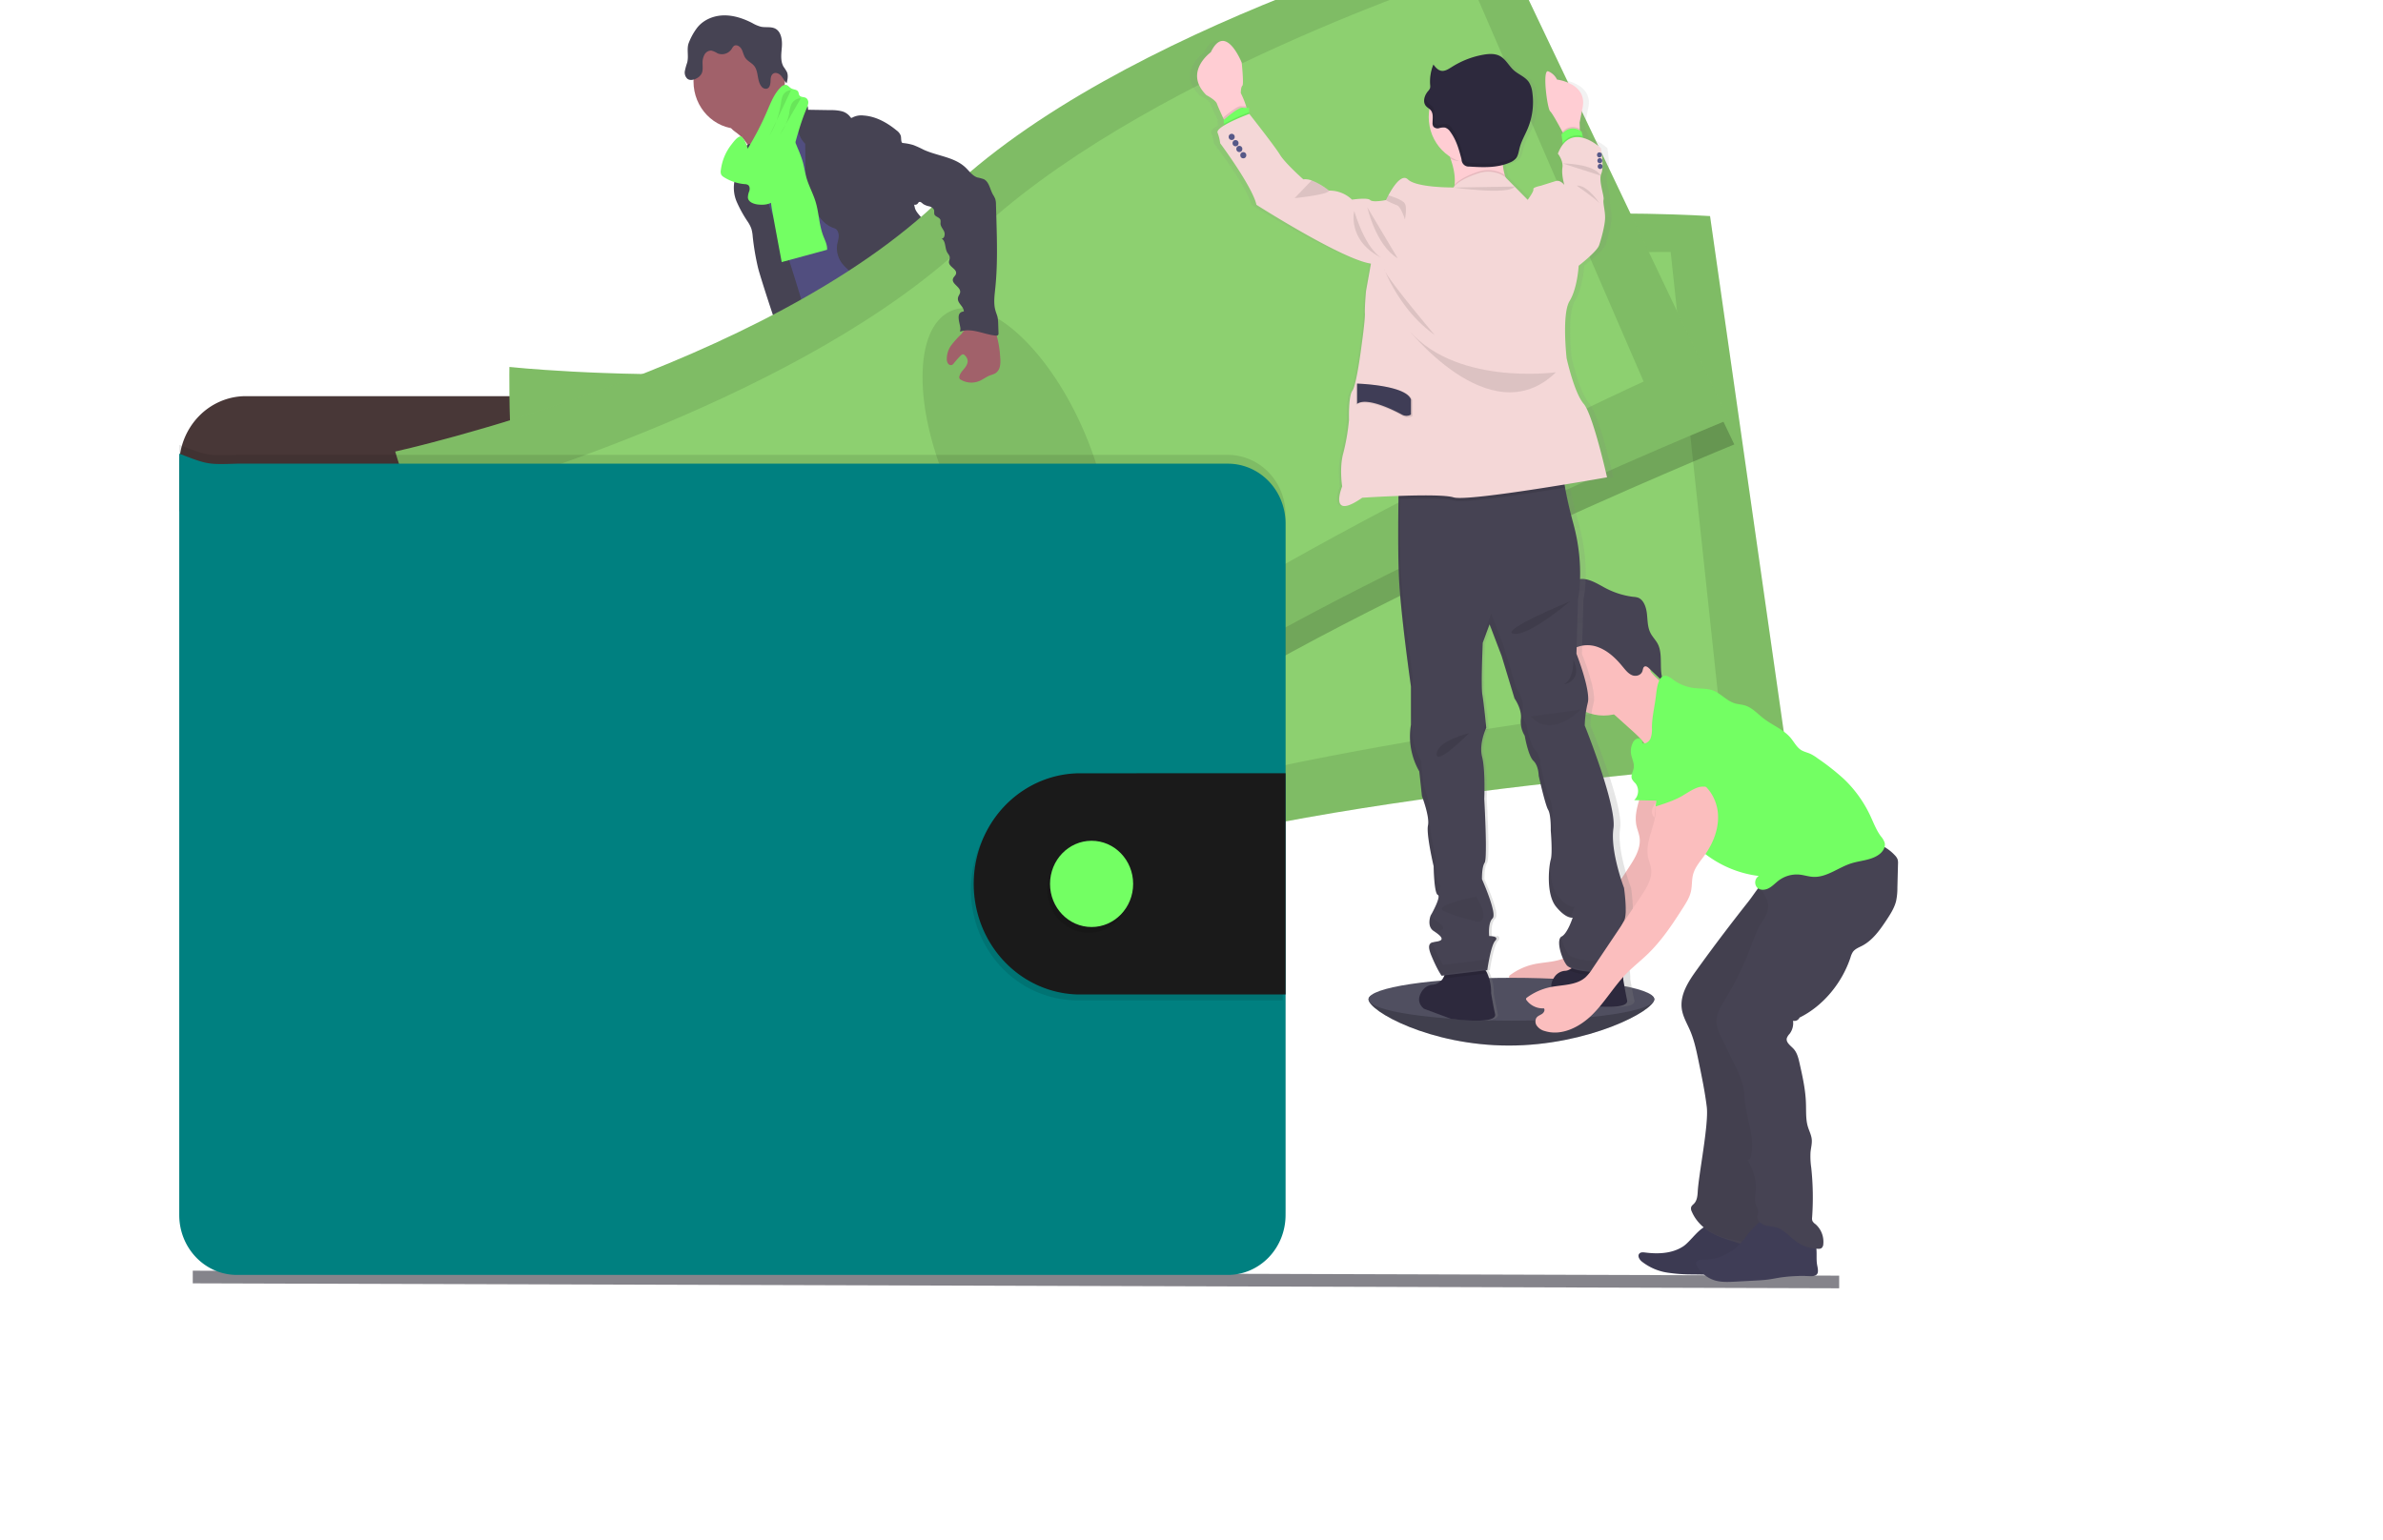 <?xml version="1.0" encoding="UTF-8" standalone="no"?>
<svg
   data-name="Layer 1"
   width="1049.58"
   height="678.59"
   viewBox="0 0 1049.58 678.59"
   version="1.1"
   id="svg487"
   sodipodi:docname="wallet.svg"
   inkscape:version="1.1.1 (3bf5ae0d25, 2021-09-20)"
   xmlns:inkscape="http://www.inkscape.org/namespaces/inkscape"
   xmlns:sodipodi="http://sodipodi.sourceforge.net/DTD/sodipodi-0.dtd"
   xmlns="http://www.w3.org/2000/svg"
   xmlns:svg="http://www.w3.org/2000/svg"
   xmlns:rdf="http://www.w3.org/1999/02/22-rdf-syntax-ns#"
   xmlns:cc="http://creativecommons.org/ns#"
   xmlns:dc="http://purl.org/dc/elements/1.1/">
  <sodipodi:namedview
     id="namedview489"
     pagecolor="#ffffff"
     bordercolor="#666666"
     borderopacity="1.0"
     inkscape:pageshadow="2"
     inkscape:pageopacity="0.0"
     inkscape:pagecheckerboard="0"
     showgrid="false"
     inkscape:zoom="0.73240098"
     inkscape:cx="524.98564"
     inkscape:cy="339.29501"
     inkscape:window-width="1366"
     inkscape:window-height="705"
     inkscape:window-x="-8"
     inkscape:window-y="-8"
     inkscape:window-maximized="1"
     inkscape:current-layer="svg487" />
  <defs
     id="defs257">
    <linearGradient
       id="b6a338e9-6675-4055-aeec-b883651a73ae-92"
       x1="790.68"
       y1="664.41"
       x2="790.68"
       y2="175.75"
       gradientUnits="userSpaceOnUse"
       gradientTransform="matrix(0.851,0,0,0.883,-50.804,-137.198)">
      <stop
         offset="0"
         stop-color="gray"
         stop-opacity="0.25"
         id="stop250" />
      <stop
         offset="0.54"
         stop-color="gray"
         stop-opacity="0.12"
         id="stop252" />
      <stop
         offset="1"
         stop-color="gray"
         stop-opacity="0.1"
         id="stop254" />
    </linearGradient>
  </defs>
  <title
     id="title259">wallet</title>
  <rect
     y="559.554"
     width="725.151"
     height="5.569"
     fill="#85848b"
     id="rect261"
     x="84.903"
     style="stroke-width:0.708"
     transform="matrix(1,0.003,0,1,0,0)" />
  <path
     d="m 728.615,440.215 c 0,5.211 -29.262,20.404 -64.021,20.404 -34.759,0 -61.843,-15.192 -61.843,-20.404 0,-5.211 28.173,-3.533 62.966,-3.533 34.793,0 62.898,-1.687 62.898,3.533 z"
     fill="#504f60"
     id="path263"
     style="stroke-width:0.867" />
  <path
     d="m 728.615,440.215 c 0,5.211 -29.262,20.404 -64.021,20.404 -34.759,0 -61.843,-15.192 -61.843,-20.404"
     opacity="0.2"
     id="path265"
     style="stroke-width:0.867" />
  <path
     d="m 378.566,344.592 c 5.641,0.751 11.496,1.228 16.899,-0.592 0.851,-0.274 1.787,-0.883 1.702,-1.767 a 2.059,2.138 0 0 0 -0.383,-0.883 52.568,54.569 0 0 1 -5.105,-10.096 0.851,0.883 0 0 0 -0.315,-0.459 0.8,0.83 0 0 0 -0.545,0 c -2.493,0.68 -4.646,2.35 -7.122,3.065 a 10.126,10.511 0 0 1 -3.88,0.3 c -1.123,-0.133 -2.655,-1.095 -3.676,-0.972 0.579,3.86 1.991,7.464 2.425,11.403 z"
     fill="#73ff63"
     id="path267"
     style="stroke-width:0.867" />
  <path
     d="m 485.259,334.814 c 3.718,-2.65 7.573,-5.432 9.768,-9.522 a 1.591,1.652 0 0 0 0.264,-0.821 1.634,1.696 0 0 0 -0.315,-0.795 31.619,32.822 0 0 0 -7.939,-8.895 23.153,24.034 0 0 0 -4.425,4.24 c -0.936,1.025 -3.523,2.65 -3.548,4.213 0,0.883 0.987,1.908 1.446,2.65 0.621,0.954 1.208,1.926 1.77,2.915 0.323,0.486 3.276,5.821 2.978,6.015 z"
     fill="#73ff63"
     id="path269"
     style="stroke-width:0.867" />
  <path
     d="m 400.68,356.419 a 3.786,3.931 0 0 1 -0.681,2.561 3.344,3.471 0 0 1 -1.43,0.883 c -7.888,2.932 -17.018,-0.724 -24.889,2.164 -1.617,0.592 -3.148,1.449 -4.774,2.014 a 25.969,26.957 0 0 1 -5.956,1.095 c -2.782,0.274 -5.582,0.45 -8.373,0.53 a 20.132,20.898 0 0 1 -6.314,-0.574 7.581,7.87 0 0 1 -4.842,-3.984 3.684,3.825 0 0 1 -0.238,-2.835 2.944,3.056 0 0 1 0.519,-0.883 7.462,7.746 0 0 1 1.855,-1.563 l 2.902,-1.943 a 19.477,20.218 0 0 1 4.399,-2.42 c 1.149,-0.389 2.365,-0.556 3.531,-0.883 4.076,-1.237 7.19,-4.593 10.083,-7.817 l 3.948,-4.372 a 3.974,4.125 0 0 1 1.37,-1.139 3.795,3.939 0 0 1 1.702,-0.168 22.753,23.619 0 0 1 10.764,3.745 13.946,14.477 0 0 0 2.655,1.625 c 2.314,0.936 5.284,0.23 7.42,-0.954 1.013,-0.565 0.791,-0.883 1.217,-1.89 0.425,-1.007 1.464,-1.652 2.366,-0.733 a 2.502,2.597 0 0 1 0.562,1.113 c 0.851,2.915 0.528,6.05 0.528,9.107 a 3.863,4.01 0 0 0 0.17,1.413 7.701,7.994 0 0 0 0.774,1.307 2.868,2.977 0 0 1 0.162,0.336 8.654,8.983 0 0 1 0.57,4.266 z"
     fill="#514e7f"
     id="path271"
     style="stroke-width:0.867" />
  <path
     d="m 400.68,356.419 a 3.786,3.931 0 0 1 -0.681,2.561 3.344,3.471 0 0 1 -1.43,0.883 c -7.888,2.932 -17.018,-0.724 -24.889,2.164 -1.617,0.592 -3.148,1.449 -4.774,2.014 a 25.969,26.957 0 0 1 -5.956,1.095 c -2.782,0.274 -5.582,0.45 -8.373,0.53 a 20.132,20.898 0 0 1 -6.314,-0.574 7.581,7.87 0 0 1 -4.842,-3.984 3.684,3.825 0 0 1 -0.238,-2.835 2.944,3.056 0 0 1 0.519,-0.883 c 0.459,0.998 0.791,2.323 1.081,2.8 a 5.522,5.732 0 0 0 3.693,2.765 9.173,9.522 0 0 0 3.404,-0.45 c 7.148,-1.837 14.746,-1.864 21.613,-4.646 2.357,-0.963 4.603,-2.244 7.079,-2.826 2.476,-0.583 5.105,-0.424 7.658,-0.645 4.033,-0.336 7.939,-1.599 11.913,-2.261 a 8.654,8.983 0 0 1 0.536,4.293 z"
     fill="#464353"
     id="path273"
     style="stroke-width:0.867" />
  <path
     d="m 503.324,334.275 c -0.374,3.109 -2.272,5.785 -4.357,8.055 -2.085,2.27 -4.442,4.31 -6.101,6.925 -2.042,3.242 -2.961,7.261 -5.616,9.999 a 15.401,15.987 0 0 1 -3.404,2.517 23.748,24.652 0 0 1 -4.382,2.093 c -3.965,1.316 -8.237,1.016 -12.381,0.698 a 11.138,11.562 0 0 1 -3.931,-0.786 11.844,12.295 0 0 1 -1.634,-1.042 7.803,8.1 0 0 1 -2.553,-2.65 2.553,2.65 0 0 1 -0.247,-1.926 4.357,4.522 0 0 1 1.183,-1.873 28.08,29.148 0 0 1 2.995,-2.8 17.928,18.611 0 0 0 3.897,-3.533 10.994,11.412 0 0 0 1.506,-3.533 30.19,31.339 0 0 0 1.098,-6.757 20.634,21.419 0 0 1 0.451,-4.522 c 0.63,-2.332 2.297,-4.416 2.11,-6.828 a 1.642,1.705 0 0 1 0.085,-1.033 1.387,1.44 0 0 1 0.783,-0.503 13.87,14.397 0 0 1 4.067,-0.98 4.739,4.92 0 0 1 3.778,1.537 c 0.579,0.724 0.962,1.767 1.812,2.049 a 2.876,2.985 0 0 0 1.293,0.054 c 2.093,-0.221 4.306,-0.495 5.956,-1.899 a 7.428,7.711 0 0 0 2.468,-5.626 c 0,-0.804 -0.349,-1.643 0.851,-1.767 0.902,-0.124 1.617,0.883 2.076,1.502 1.659,2.305 3.361,4.717 3.982,7.525 a 2.136,2.217 0 0 1 0.757,-0.15 3.293,3.418 0 0 1 2.714,1.44 5.403,5.609 0 0 1 0.74,3.816 z"
     fill="#514e7f"
     id="path275"
     style="stroke-width:0.867" />
  <path
     d="m 503.324,334.275 c -0.374,3.109 -2.272,5.785 -4.357,8.055 -2.085,2.27 -4.442,4.31 -6.101,6.925 -2.042,3.242 -2.961,7.261 -5.616,9.999 a 15.401,15.987 0 0 1 -3.404,2.517 23.748,24.652 0 0 1 -4.382,2.093 c -3.965,1.316 -8.237,1.016 -12.381,0.698 a 11.138,11.562 0 0 1 -3.931,-0.786 11.844,12.295 0 0 1 -1.634,-1.042 7.803,8.1 0 0 1 -2.553,-2.65 6.22,6.457 0 0 1 2.553,-0.636 c 1.838,0.106 3.182,1.908 4.944,2.464 2.51,0.786 5.012,-1.051 7.556,-1.678 1.659,-0.406 3.404,-0.3 5.046,-0.883 a 12.474,12.949 0 0 0 3.735,-2.349 19.018,19.741 0 0 0 3.991,-3.992 24.718,25.659 0 0 0 2.34,-4.849 66.795,69.337 0 0 1 4.731,-9.398 6.399,6.642 0 0 1 0.962,-1.307 c 0.4,-0.38 0.851,-0.645 1.302,-0.98 1.702,-1.334 2.408,-3.533 3.004,-5.688 a 9.59,9.954 0 0 1 0.672,-1.899 3.293,3.418 0 0 1 2.714,1.44 5.403,5.609 0 0 1 0.808,3.948 z"
     fill="#464353"
     id="path277"
     style="stroke-width:0.867" />
  <path
     d="m 324.9,58.889 a 18.047,18.734 0 0 1 5.105,6.183 c 1.191,2.42 8.058,21.199 7.658,23.928 2.238,-2.341 11.062,-2.72 13.325,-5.061 0.945,-0.98 6.041,-5.874 6.807,-7.013 0.766,-1.139 6.45,-3.533 7.071,-4.734 2.323,-4.319 -16.473,-20.686 -14.065,-24.952 a 1.072,1.113 0 0 0 0.196,-0.671 1.055,1.095 0 0 0 -0.315,-0.521 c -1.54,-1.634 -3.582,-2.65 -5.437,-3.86 -1.855,-1.21 -3.642,-2.897 -4.144,-5.123 a 17.869,18.549 0 0 0 -4.808,3.374 q -5.173,4.602 -10.168,9.389 c -1.302,1.254 -3.821,2.924 -4.425,4.717 -0.715,1.926 1.957,3.295 3.199,4.346 z"
     fill="#a1616a"
     id="path279"
     style="stroke-width:0.867" />
  <path
     d="m 355.328,51.937 a 55.376,57.483 0 0 0 -8.05,6.837 c -2.331,2.394 -4.544,5.167 -5.105,8.515 -0.238,1.316 -0.204,2.65 -0.4,3.984 -0.851,5.785 -5.667,10.025 -7.794,15.44 a 25.791,26.772 0 0 0 -1.353,5.167 58.839,61.078 0 0 0 -0.979,10.14 c -0.051,3.295 3.063,5.565 4.203,8.638 1.14,3.074 1.447,6.236 2.025,9.389 1.089,5.953 3.089,11.694 5.105,17.4 4.195,12.03 17.792,45.285 21.987,57.324 12.857,-3.348 47.08,-11.041 58.465,-18.098 3.795,-2.349 -26.335,-28.856 -22.276,-30.685 a 1.515,1.572 0 0 0 1.14,-2.217 c -4.059,-18.425 -16.754,-33.564 -22.515,-51.504 -2,-6.227 -5.59,-11.544 -8.313,-17.462 -2.468,-5.361 -3.786,-11.288 -6.739,-16.385 a 9.955,10.334 0 0 0 -2.153,-2.782 12.695,13.178 0 0 0 -2.374,-1.493 c -1.685,-0.848 -3.25,-1.351 -4.876,-2.208 z"
     fill="#514e7f"
     id="path281"
     style="stroke-width:0.867" />
  <ellipse
     cx="325.58"
     cy="35.906"
     fill="#a1616a"
     id="circle283"
     rx="20.124"
     ry="20.889"
     style="stroke-width:0.867" />
  <path
     d="m 346.053,45.719 a 6.748,7.004 0 0 1 7.564,-1.131 c 1.361,0.733 2.553,2.217 2.246,3.772 l 9.981,0.159 a 20.039,20.801 0 0 1 4.731,0.45 6.875,7.137 0 0 1 3.948,2.57 c 0.119,0.168 0.255,0.371 0.46,0.397 a 0.732,0.76 0 0 0 0.459,-0.159 8.662,8.992 0 0 1 4.969,-0.883 c 5.395,0.362 10.381,3.162 14.61,6.66 a 4.722,4.902 0 0 1 1.702,2.199 c 0.349,1.175 -0.069,2.65 0.851,3.489 0,9.716 3.216,18.796 5.361,28.265 0.383,1.687 1.94,3.18 3.021,4.505 a 17.503,18.169 0 0 1 3.225,4.999 c 1.821,4.911 -0.689,10.688 1.081,15.616 0.749,2.085 2.195,3.798 3.404,5.609 a 13.972,14.503 0 0 1 2.91,7.243 c 0.076,1.184 -0.069,2.376 0,3.533 a 20.6,21.384 0 0 0 0.851,4.69 q 1.089,4.275 2.28,8.541 c 1.293,4.593 2.978,9.548 6.943,11.995 -9.573,1.687 -19.664,3.339 -28.786,-0.115 a 14.925,15.493 0 0 1 -3.591,-1.864 c -3.293,-2.438 -4.884,-6.607 -6.305,-10.546 -1.583,-4.416 -3.191,-8.912 -3.514,-13.611 a 15.052,15.625 0 0 0 -0.604,-4.416 c -0.927,-2.561 -3.404,-4.107 -5.65,-5.529 a 27.127,28.159 0 0 1 -6.807,-5.494 10.577,10.979 0 0 1 -2.757,-8.25 c 0.17,-1.457 0.723,-2.862 0.774,-4.328 0.051,-1.466 -0.579,-3.144 -1.931,-3.533 -6.969,-2.19 -10.296,-10.758 -11.844,-18.142 A 56.108,58.243 0 0 1 354.741,70.839 l -0.094,-7.534 a 9.581,9.946 0 0 1 -3.131,-7.146 8.177,8.488 0 0 0 -0.043,-2.367 6.288,6.527 0 0 0 -1.6,-2.517 21.647,22.47 0 0 1 -3.821,-5.556 z"
     fill="#464353"
     id="path285"
     style="stroke-width:0.867" />
  <path
     d="m 324.619,69.603 c -0.23,2.332 0.281,4.726 -0.221,7.013 -0.196,0.883 -0.536,1.767 -0.783,2.588 a 14.635,15.192 0 0 0 0.927,9.831 52.755,54.763 0 0 0 4.842,8.7 13.614,14.132 0 0 1 1.549,3.012 15.018,15.59 0 0 1 0.596,3.436 102.814,106.726 0 0 0 2.365,13.885 c 0.953,3.957 11.776,37.786 14.295,40.922 a 3.208,3.33 0 0 0 1.94,1.369 3.531,3.666 0 0 0 1.651,-0.353 l 5.105,-2.032 a 3.336,3.462 0 0 0 1.183,-0.671 3.046,3.162 0 0 0 0.732,-2.085 c 0.366,-4.31 -10.483,-38.378 -11.861,-42.45 -4.169,-12.295 -9.717,-24.149 -12.432,-36.877 -0.757,-3.533 -1.157,-8.974 -3.65,-11.792 -1.03,-1.166 -0.681,-0.671 -1.914,-0.062 a 13.972,14.503 0 0 0 -1.804,0.98 5.905,6.13 0 0 0 -2.519,4.584 z"
     fill="#464353"
     id="path287"
     style="stroke-width:0.867" />
  <path
     d="M 422.821,146.147"
     fill="#464353"
     id="path289"
     style="stroke-width:0.867" />
  <path
     d="m 340.114,92.93 c 1.37,7.517 2.782,15.016 4.186,22.532 l 19.979,-5.432 c 0.162,-2.173 -0.953,-4.187 -1.702,-6.183 -1.821,-4.743 -1.863,-10.025 -3.335,-14.901 -1.115,-3.71 -3.055,-7.119 -4.101,-10.855 -0.604,-2.173 -0.91,-4.416 -1.506,-6.616 a 46.289,48.05 0 0 0 -2.348,-6.315 38.086,39.535 0 0 0 -4.357,-8.382 c -2.553,0.989 -5.276,2.138 -6.731,4.531 a 9.428,9.787 0 0 0 -1.242,4.416 c -0.349,4.655 1.276,9.336 0.74,13.965 a 39.567,41.072 0 0 0 0.417,13.24 z"
     fill="#73ff63"
     id="path291"
     style="stroke-width:0.867" />
  <path
     d="m 364.611,192.916 c 1.123,4.416 -0.502,9.062 -1.829,13.435 a 100.304,104.12 0 0 0 -4.067,20.227 16.865,17.506 0 0 1 -1.004,5.114 c -0.63,1.475 -1.702,2.72 -2.434,4.125 -2.008,3.692 -1.957,8.197 -1.523,12.419 0.289,2.782 0.723,5.556 1.259,8.294 0.655,3.348 1.464,6.845 0.519,10.113 1.583,-0.362 2.655,1.767 2.553,3.436 -0.102,1.669 -0.621,3.533 0.153,4.973 1.957,0.742 1.974,3.533 1.915,5.697 a 46.161,47.918 0 0 0 1.361,11.129 q 4.442,22.17 9.428,44.217 c 7.19,2.314 15.588,4.726 22.447,1.519 1.276,-0.592 2.553,-1.537 2.842,-2.968 a 4.986,5.176 0 0 0 -0.272,-2.279 l -3.25,-12.277 c -0.791,-2.968 -1.583,-6.033 -1.166,-9.08 0.315,-2.27 1.268,-4.717 0.196,-6.722 -0.366,-0.689 -0.945,-1.228 -1.37,-1.881 -1.702,-2.588 -0.808,-6.05 -0.672,-9.186 a 7.011,7.278 0 0 0 -0.136,-2.102 10.109,10.493 0 0 0 -0.97,-2.305 33.968,35.26 0 0 1 -3.744,-17.542 4.178,4.337 0 0 0 -0.298,-2.288 7.131,7.402 0 0 1 -0.553,-0.936 2.468,2.561 0 0 1 0.179,-1.687 14.891,15.457 0 0 1 -2.621,-2.65 3.667,3.807 0 0 0 0.63,-5.953 1.915,1.987 0 0 0 0.91,-3.418 c -0.417,-0.3 -0.97,-0.433 -1.268,-0.883 -0.459,-0.654 -0.085,-1.563 0.289,-2.261 l 1.983,-3.719 c 1.481,-2.765 1.812,-6.183 3.404,-8.833 2.28,-3.86 3.769,-8.161 5.242,-12.419 l 5.727,-16.402 3.855,3.471 a 12.185,12.648 0 0 1 3.165,3.745 15.571,16.164 0 0 1 1.03,4.487 c 1.413,8.903 6.807,16.623 8.807,25.394 0.442,1.952 0.74,4.001 1.821,5.671 a 11.913,12.366 0 0 1 1.038,1.625 8.305,8.621 0 0 1 0.434,2.694 12.108,12.569 0 0 0 5.105,9.009 c 1.897,1.351 4.254,2.279 5.284,4.416 a 7.93,8.232 0 0 0 0.851,1.881 c 0.919,1.148 2.902,1.281 3.293,2.72 0.221,0.804 -0.187,1.767 0.247,2.473 a 2.255,2.341 0 0 0 0.945,0.733 l 5.539,2.871 c 6.195,3.215 9.36,10.599 13.929,15.978 a 33.185,34.448 0 0 1 4.169,5.724 c 1.974,3.666 2.885,8.267 6.22,10.599 a 9.411,9.769 0 0 1 2.417,1.864 c 1.047,1.431 0.664,3.436 0.757,5.238 0.094,1.802 1.421,3.948 3.072,3.401 a 12.108,12.569 0 0 0 0,6.669 32.334,33.564 0 0 0 19.622,-8.25 c 1.617,-1.466 3.174,-3.339 3.191,-5.565 a 1.923,1.996 0 0 0 -0.238,-1.104 3.038,3.153 0 0 0 -1.251,-0.98 c -5.182,-2.915 -6.739,-9.672 -9.36,-15.157 -2.289,-4.84 -5.675,-9.009 -8.509,-13.505 -6.16,-9.672 -10.364,-21.375 -19.681,-27.761 -2.051,-1.404 -4.433,-2.65 -5.463,-4.973 -0.57,-1.298 -0.638,-2.782 -1.089,-4.125 -0.451,-1.343 -1.532,-2.65 -2.91,-2.65 0.766,-1.943 0.613,-4.31 0.664,-6.413 a 7.803,8.1 0 0 0 -0.306,-2.765 12.959,13.452 0 0 0 -1.37,-2.738 25.306,26.269 0 0 1 -3.506,-14.132 c 0.069,-2.553 0.502,-5.185 -0.238,-7.623 -0.374,-1.228 -1.03,-2.349 -1.481,-3.533 a 21.272,22.082 0 0 1 -1.064,-6.642 l -0.511,-8.488 a 40.23,41.761 0 0 0 -1.055,-8.391 c -1.702,-6.589 -3.404,-34.191 -9.232,-37.301 -5.829,-3.109 -15.844,18.134 -22.404,18.549 a 29.177,30.287 0 0 0 -8.509,1.705 c -4.365,1.696 -8.024,4.858 -11.589,7.949 l -12.066,10.52 c -2.553,2.182 -4.663,4.266 -7.479,5.803 z"
     fill="#464353"
     id="path293"
     style="stroke-width:0.867" />
  <path
     d="m 306.699,12.711 c 2.655,-3.763 7.216,-5.759 11.708,-5.927 4.493,-0.168 8.917,1.298 12.942,3.374 a 15.988,16.597 0 0 0 3.778,1.608 c 2.127,0.45 4.493,-0.15 6.416,0.883 2.553,1.404 3.046,4.982 2.825,7.949 -0.221,2.968 -0.757,6.262 0.766,8.833 a 19.673,20.421 0 0 1 1.472,2.305 c 0.655,1.528 0.272,3.295 -0.119,4.911 -0.996,-0.883 -1.557,-2.217 -2.442,-3.242 -0.885,-1.025 -2.425,-1.714 -3.523,-0.945 -1.098,0.768 -1.081,2.164 -1.14,3.418 -0.06,1.254 -0.366,2.756 -1.506,3.162 a 2.442,2.535 0 0 1 -2.553,-1.033 c -1.949,-2.473 -1.166,-6.421 -3.097,-8.912 -1.098,-1.413 -2.927,-2.102 -3.94,-3.586 -0.8,-1.166 -1.004,-2.65 -1.702,-3.904 -0.698,-1.254 -2.323,-2.173 -3.404,-1.307 a 4.603,4.779 0 0 0 -0.91,1.263 5.233,5.432 0 0 1 -6.212,1.943 10.389,10.785 0 0 0 -2.689,-1.21 3.327,3.454 0 0 0 -3.072,1.767 6.645,6.898 0 0 0 -0.851,3.692 c 0,1.767 0.306,3.648 -0.664,5.061 a 5.046,5.238 0 0 1 -1.361,1.343 c -1.421,0.945 -3.404,1.581 -4.714,0.503 a 3.54,3.674 0 0 1 -1.055,-3.427 26.693,27.708 0 0 1 1.004,-3.621 c 0.749,-2.738 -0.23,-5.821 0.587,-8.4 a 25.833,26.816 0 0 1 3.455,-6.501 z"
     fill="#464353"
     id="path295"
     style="stroke-width:0.867" />
  <path
     d="m 317.48,75.026 a 3.097,3.215 0 0 0 0.187,1.917 2.936,3.047 0 0 0 1.004,0.998 20.643,21.428 0 0 0 9.479,3.189 2.885,2.994 0 0 1 1.31,0.353 c 0.8,0.548 0.851,1.767 0.553,2.738 a 6.867,7.128 0 0 0 -0.604,2.915 c 0.247,1.846 2.357,2.65 4.135,2.924 2.493,0.327 5.224,0.159 7.199,-1.457 a 11.121,11.544 0 0 0 2.97,-4.62 c 4.884,-11.65 6.594,-24.528 11.538,-36.144 a 7.386,7.667 0 0 0 0.74,-2.42 2.297,2.385 0 0 0 -0.919,-2.226 c -0.919,-0.592 -2.348,-0.256 -2.97,-1.184 -0.306,-0.468 -0.272,-1.104 -0.545,-1.599 -0.57,-1.051 -2.068,-0.883 -3.089,-1.493 -0.8,-0.442 -1.353,-1.351 -2.246,-1.528 a 2.825,2.932 0 0 0 -2.323,1.042 c -2.902,2.809 -4.425,6.792 -6.041,10.555 a 119.202,123.738 0 0 1 -8.645,16.641 c 0.383,-0.618 -1.838,-5.3 -2.706,-5.503 -1.523,-0.318 -3.472,2.455 -4.297,3.489 a 21.409,22.223 0 0 0 -4.731,11.412 z"
     fill="#73ff63"
     id="path297"
     style="stroke-width:0.867" />
  <path
     d="m 348.393,39.739 a 4.076,4.231 0 0 0 -3.157,1.643 c -0.91,1.228 -1.089,2.853 -1.319,4.416 a 36.971,38.378 0 0 1 -5.012,13.973"
     opacity="0.1"
     id="path299"
     style="stroke-width:0.867" />
  <path
     d="m 352.732,43.264 a 4.859,5.043 0 0 0 -4.127,2.57 13.912,14.442 0 0 0 -1.038,4.363 23.068,23.946 0 0 1 -4.127,9.177"
     opacity="0.1"
     id="path301"
     style="stroke-width:0.867" />
  <path
     d="m 554.956,215.943 v -10.97 a 29.339,30.455 0 0 0 -29.339,-30.446 H 108.262 a 29.339,30.455 0 0 0 -29.339,30.446 v 20.227 z"
     fill="#33323d"
     id="path303"
     style="fill:#483737;stroke-width:0.867" />
  <path
     d="m 224.366,161.666 c 0,0 -1.191,76.721 11.913,101.965 13.104,25.244 18.72,135.061 18.72,135.061 0,0 137.368,14.751 233.094,-17.665 95.726,-32.416 299.413,-45.674 299.413,-45.674 L 753.181,95.2 c 0,0 -169.575,-11.288 -266.041,36.47 -96.466,47.759 -262.773,29.996 -262.773,29.996 z"
     fill="#8dd070"
     id="path305"
     style="stroke-width:0.867" />
  <path
     d="m 224.366,161.666 c 0,0 -1.191,76.721 11.913,101.965 13.104,25.244 18.72,135.061 18.72,135.061 0,0 137.368,14.751 233.094,-17.665 95.726,-32.416 299.413,-45.674 299.413,-45.674 L 753.181,95.2 c 0,0 -169.575,-11.288 -266.041,36.47 -96.466,47.759 -262.773,29.996 -262.773,29.996 z"
     opacity="0.1"
     id="path307"
     style="stroke-width:0.867" />
  <path
     d="m 254.769,189.693 c 0,0 -4.297,63.304 6.484,83.531 10.781,20.227 11.283,110.524 11.283,110.524 0,0 123.627,5.953 211.567,-25.12 87.94,-31.074 272.737,-51.23 272.737,-51.23 l -21,-196.396 c 0,0 -152.906,-1.634 -242.148,42.106 -89.242,43.74 -238.923,36.585 -238.923,36.585 z"
     fill="#8dd070"
     id="path309"
     style="stroke-width:0.867" />
  <ellipse
     cx="450.405"
     cy="311.735"
     rx="32.115"
     ry="71.417"
     transform="matrix(0.992,-0.128,0.119,0.993,0,0)"
     opacity="0.1"
     id="ellipse311"
     style="stroke-width:0.867" />
  <path
     d="m 660.212,-21.789 c 0,0 -164.742,43.28 -242.428,119.463 -77.687,76.182 -241.229,112.255 -241.229,112.255 0,0 21.545,73.391 41.473,93.247 19.928,19.856 57.725,122.598 57.725,122.598 0,0 135.097,-29.731 216.612,-91.101 81.516,-61.37 271.495,-138.877 271.495,-138.877 z"
     opacity="0.2"
     id="path313"
     style="stroke-width:0.867" />
  <path
     d="m 174.079,198.94 c 0,0 21.536,73.4 41.447,93.256 19.911,19.856 57.725,122.589 57.725,122.589 0,0 135.114,-29.722 216.638,-91.092 81.524,-61.37 271.487,-138.85 271.487,-138.85 L 657.727,-32.769 c 0,0 -164.733,43.28 -242.42,119.463 C 337.621,162.876 174.079,198.94 174.079,198.94 Z"
     fill="#8dd070"
     id="path315"
     style="stroke-width:0.867" />
  <path
     d="m 174.079,198.94 c 0,0 21.536,73.4 41.447,93.256 19.911,19.856 57.725,122.589 57.725,122.589 0,0 135.114,-29.722 216.638,-91.092 81.524,-61.37 271.487,-138.85 271.487,-138.85 L 657.727,-32.769 c 0,0 -164.733,43.28 -242.42,119.463 C 337.621,162.876 174.079,198.94 174.079,198.94 Z"
     opacity="0.1"
     id="path317"
     style="stroke-width:0.867" />
  <path
     d="m 211.271,215.935 c 0,0 14.627,61.626 30.87,77.436 16.244,15.811 43.396,101.576 43.396,101.576 0,0 119.415,-33.723 193.927,-91.313 74.513,-57.589 244.454,-135.556 244.454,-135.556 l -78.036,-180.294 c 0,0 -146.005,47.14 -218.016,117.201 -72.011,70.061 -216.595,110.948 -216.595,110.948 z"
     fill="#8dd070"
     id="path319"
     style="stroke-width:0.867" />
  <ellipse
     cx="325.873"
     cy="376.879"
     rx="32.317"
     ry="70.997"
     transform="matrix(0.9,-0.435,0.409,0.912,0,0)"
     opacity="0.1"
     id="ellipse321"
     style="stroke-width:0.867" />
  <path
     d="m 566.222,226.71 v 304.729 a 25.382,26.348 0 0 1 -25.391,26.348 H 104.322 a 25.382,26.348 0 0 1 -25.374,-26.348 V 195.99 c 12.508,4.823 12.508,4.823 25.374,4.416 h 436.509 a 25.391,26.357 0 0 1 25.391,26.304 z"
     opacity="0.1"
     id="path323"
     style="stroke-width:0.867" />
  <path
     d="M 566.222,230.588 V 535.317 A 25.391,26.357 0 0 1 540.831,561.665 H 104.322 A 25.382,26.348 0 0 1 78.949,535.317 V 199.859 c 12.508,4.814 12.508,4.814 25.374,4.416 h 436.509 a 25.391,26.357 0 0 1 25.391,26.313 z"
     fill="#504f60"
     id="path325"
     style="fill:#008080;stroke-width:0.867" />
  <path
     d="m 564.98,343.249 v 97.451 h -91.046 a 46.944,48.73 0 0 1 0,-97.451 z"
     opacity="0.1"
     id="path327"
     style="stroke-width:0.867" />
  <path
     d="m 566.222,340.653 v 97.469 h -91.046 a 46.944,48.73 0 0 1 0,-97.451 z"
     fill="#33323d"
     id="path329"
     style="fill:#1a1a1a;stroke-width:0.867" />
  <ellipse
     cx="479.541"
     cy="391.979"
     opacity="0.1"
     id="circle331"
     rx="18.303"
     ry="18.999"
     style="stroke-width:0.867" />
  <ellipse
     cx="480.784"
     cy="389.4"
     fill="#73ff63"
     id="circle333"
     rx="18.303"
     ry="18.999"
     style="stroke-width:0.867" />
  <path
     d="m 724.259,339.813 c 0.723,8.135 -5.207,16.031 -3.48,23.998 0.374,1.705 1.081,3.312 1.336,5.035 0.715,4.734 -2,9.213 -4.595,13.17 l -22.293,33.953 a 20.311,21.084 0 0 1 -3.182,4.081 c -4.254,3.939 -10.653,3.533 -16.252,4.708 a 27.773,28.83 0 0 0 -10.891,4.999 0.698,0.724 0 0 0 -0.102,0.989 9.36,9.716 0 0 0 8.101,3.948 c 0.587,0.804 0,1.979 -0.851,2.553 -1.2,0.883 -2.842,1.095 -3.08,3.197 a 3.344,3.471 0 0 0 0.408,2.12 6.339,6.58 0 0 0 3.897,2.818 c 7.718,2.447 16.056,-1.855 21.834,-7.711 5.778,-5.856 9.921,-13.249 15.588,-19.211 3.14,-3.295 6.705,-6.121 9.938,-9.319 6.45,-6.377 11.462,-14.132 16.303,-21.896 1.455,-2.341 2.919,-4.743 3.531,-7.455 0.613,-2.712 0.323,-5.45 1.013,-8.073 0.902,-3.445 3.327,-6.183 5.344,-9.071 3.957,-5.653 6.594,-12.569 6.075,-19.529 -0.519,-6.96 -4.68,-13.841 -11.011,-16.208 a 9.785,10.158 0 0 0 -6.169,-0.389 c -2.595,0.83 -4.51,3.056 -6.28,5.185 l -4.254,5.079 a 11.47,11.907 0 0 0 -2.468,3.886 3.923,4.072 0 0 0 0.851,4.319"
     fill="#fbbebe"
     id="path335"
     style="stroke-width:0.867" />
  <path
     d="m 724.259,339.813 c 0.723,8.135 -5.207,16.031 -3.48,23.998 0.374,1.705 1.081,3.312 1.336,5.035 0.715,4.734 -2,9.213 -4.595,13.17 l -22.293,33.953 a 20.311,21.084 0 0 1 -3.182,4.081 c -4.254,3.939 -10.653,3.533 -16.252,4.708 a 27.773,28.83 0 0 0 -10.891,4.999 0.698,0.724 0 0 0 -0.102,0.989 9.36,9.716 0 0 0 8.101,3.948 c 0.587,0.804 0,1.979 -0.851,2.553 -1.2,0.883 -2.842,1.095 -3.08,3.197 a 3.344,3.471 0 0 0 0.408,2.12 6.339,6.58 0 0 0 3.897,2.818 c 7.718,2.447 16.056,-1.855 21.834,-7.711 5.778,-5.856 9.921,-13.249 15.588,-19.211 3.14,-3.295 6.705,-6.121 9.938,-9.319 6.45,-6.377 11.462,-14.132 16.303,-21.896 1.455,-2.341 2.919,-4.743 3.531,-7.455 0.613,-2.712 0.323,-5.45 1.013,-8.073 0.902,-3.445 3.327,-6.183 5.344,-9.071 3.957,-5.653 6.594,-12.569 6.075,-19.529 -0.519,-6.96 -4.68,-13.841 -11.011,-16.208 a 9.785,10.158 0 0 0 -6.169,-0.389 c -2.595,0.83 -4.51,3.056 -6.28,5.185 l -4.254,5.079 a 11.47,11.907 0 0 0 -2.468,3.886 3.923,4.072 0 0 0 0.851,4.319"
     opacity="0.05"
     id="path337"
     style="stroke-width:0.867" />
  <path
     d="m 741.132,549.237 c -4.867,3.083 -10.934,3.268 -16.592,2.553 -0.911,-0.115 -1.991,-0.185 -2.553,0.548 -0.851,1.06 0.153,2.65 1.191,3.471 a 24.548,25.482 0 0 0 11.393,4.867 75.023,77.878 0 0 0 11.147,0.768 c 10.211,0.185 20.421,0.362 30.471,-1.157 a 4.314,4.478 0 0 0 1.702,-0.512 3.114,3.233 0 0 0 1.259,-1.987 c 0.689,-2.72 -0.638,-5.635 -2.646,-7.525 -2.008,-1.89 -4.586,-2.941 -7.105,-3.957 l -8.849,-3.577 c -2.076,-0.839 -5.403,-3.065 -7.658,-2.888 -4.237,0.318 -8.245,7.261 -11.759,9.398 z"
     fill="#3f3d56"
     id="path339"
     style="stroke-width:0.867" />
  <path
     d="m 741.132,549.237 c -4.867,3.083 -10.934,3.268 -16.592,2.553 -0.911,-0.115 -1.991,-0.185 -2.553,0.548 -0.851,1.06 0.153,2.65 1.191,3.471 a 24.548,25.482 0 0 0 11.393,4.867 75.023,77.878 0 0 0 11.147,0.768 c 10.211,0.185 20.421,0.362 30.471,-1.157 a 4.314,4.478 0 0 0 1.702,-0.512 3.114,3.233 0 0 0 1.259,-1.987 c 0.689,-2.72 -0.638,-5.635 -2.646,-7.525 -2.008,-1.89 -4.586,-2.941 -7.105,-3.957 l -8.849,-3.577 c -2.076,-0.839 -5.403,-3.065 -7.658,-2.888 -4.237,0.318 -8.245,7.261 -11.759,9.398 z"
     opacity="0.05"
     id="path341"
     style="stroke-width:0.867" />
  <path
     d="m 747.335,427.293 c -3.684,5.088 -7.496,10.961 -6.586,17.259 0.494,3.392 2.323,6.386 3.667,9.522 1.821,4.257 2.774,8.833 3.71,13.39 1.378,6.66 2.765,13.337 3.608,20.103 0.962,7.64 -3.557,29.749 -3.974,37.442 -0.102,1.855 -0.315,3.86 -1.557,5.194 -0.485,0.53 -1.132,0.954 -1.353,1.643 a 2.706,2.809 0 0 0 0.298,1.943 c 2.076,4.858 6.322,8.479 11.062,10.546 4.739,2.067 16.167,5.635 21.332,5.821 a 4.254,4.416 0 0 0 2.008,-0.274 3.906,4.054 0 0 0 1.549,-1.846 c 3.701,-7.349 0.145,-33.476 0.196,-41.77 0.051,-6.916 1.625,-13.788 1.336,-20.695 -0.238,-5.547 -1.702,-10.97 -2.187,-16.499 -0.851,-9.062 0.749,-18.169 2.357,-27.125 1.225,-6.872 2.459,-13.744 4.033,-20.527 0.962,-4.143 2.076,-8.32 4.254,-11.915 1.702,-2.853 4.093,-5.238 6.075,-7.949 a 34.563,35.879 0 0 0 6.807,-26.269 c -0.119,-0.883 -12.763,3.33 -13.878,3.833 a 43.234,44.879 0 0 0 -12.372,8.259 c -2.927,2.897 -5.233,6.766 -7.794,10.007 q -5.437,6.881 -10.738,13.859 -6.05,7.976 -11.853,16.049 z"
     fill="#464353"
     id="path343"
     style="stroke-width:0.867" />
  <path
     d="m 747.335,426.984 c -3.684,5.088 -7.496,10.97 -6.586,17.259 0.494,3.401 2.323,6.395 3.667,9.531 1.821,4.248 2.774,8.833 3.71,13.382 1.378,6.669 2.765,13.346 3.608,20.103 0.962,7.649 -3.557,29.749 -3.974,37.442 -0.102,1.855 -0.315,3.869 -1.557,5.202 -0.485,0.521 -1.132,0.945 -1.353,1.634 a 2.697,2.8 0 0 0 0.298,1.943 c 2.076,4.867 6.322,8.479 11.062,10.599 4.739,2.12 16.167,3.966 21.332,4.143 a 4.254,4.416 0 0 0 2.008,-0.274 3.846,3.992 0 0 0 1.549,-1.837 c 3.701,-7.349 0.145,-31.798 0.196,-40.101 0.051,-6.925 1.625,-13.788 1.336,-20.704 -0.238,-5.547 -1.702,-10.97 -2.187,-16.491 -0.851,-9.071 0.749,-18.178 2.357,-27.134 1.225,-6.863 2.459,-13.735 4.033,-20.527 0.962,-4.143 2.076,-8.32 4.254,-11.915 1.702,-2.853 4.093,-5.238 6.075,-7.949 a 34.546,35.861 0 0 0 6.807,-26.269 c -0.119,-0.883 -12.763,3.33 -13.878,3.833 a 43.438,45.091 0 0 0 -12.372,8.267 c -2.927,2.888 -5.233,6.757 -7.794,9.999 q -5.437,6.881 -10.738,13.867 -6.05,7.914 -11.853,15.996 z"
     opacity="0.05"
     id="path345"
     style="stroke-width:0.867" />
  <ellipse
     cx="706.339"
     cy="293.804"
     fill="#fbbebe"
     id="circle347"
     rx="20.651"
     ry="21.437"
     style="stroke-width:0.867" />
  <path
     d="m 724.94,292.903 a 26.744,27.761 0 0 0 17.146,12.419 l -1.557,5.874 c -2.689,10.087 -5.71,20.757 -13.214,27.752 0.851,-3.418 -0.238,-7.066 -2.093,-10.034 -1.855,-2.968 -4.459,-5.3 -7.011,-7.605 l -11.887,-10.688 a 3.582,3.719 0 0 1 -0.851,-1.042 3.021,3.136 0 0 1 0,-2.349 c 1.515,-4.893 5.837,-7.949 9.36,-11.253 a 32.419,33.653 0 0 0 4.705,-5.688 c 2.374,-3.515 3.846,0.018 5.403,2.615 z"
     fill="#fbbebe"
     id="path349"
     style="stroke-width:0.867" />
  <path
     d="m 679.136,272.252 -0.468,-4.028 c 3.259,0.883 6.356,-1.996 8.441,-4.973 2.085,-2.977 4.016,-6.483 7.19,-7.729 3.855,-1.502 7.939,0.883 11.623,2.897 a 36.75,38.149 0 0 0 13.334,4.505 8.773,9.107 0 0 1 2.204,0.371 c 2.4,0.883 3.54,4.01 3.889,6.845 0.349,2.835 0.255,5.847 1.438,8.373 0.851,1.917 2.434,3.339 3.404,5.229 2.553,5.07 0.085,12.004 2.748,16.977 l -6.62,-6.298 c -0.604,-0.574 -1.455,-1.175 -2.127,-0.689 -0.528,0.389 -0.57,1.228 -0.783,1.899 -0.638,1.961 -3.004,2.544 -4.714,1.767 -1.71,-0.777 -2.961,-2.464 -4.254,-4.001 -2.927,-3.586 -6.416,-6.739 -10.5,-8.267 a 13.478,13.991 0 0 0 -11.062,0.76 c -3.089,1.811 -5.352,6.033 -9.139,6.183 -5.19,0.203 -7.352,-9.831 -9.751,-13.797 a 4.68,4.858 0 0 0 1.361,-6.077 c 0.349,-0.15 3.71,-0.565 3.787,0.054 z"
     fill="#464353"
     id="path351"
     style="stroke-width:0.867" />
  <path
     d="m 423.706,146.924 a 40.171,41.699 0 0 0 -4.586,4.999 9.641,10.007 0 0 0 -2.11,6.421 3.165,3.286 0 0 0 0.596,1.881 1.532,1.59 0 0 0 1.702,0.539 2.289,2.376 0 0 0 0.851,-0.777 41.073,42.636 0 0 1 2.859,-3.215 c 0.366,-0.38 0.851,-0.777 1.344,-0.636 a 1.438,1.493 0 0 1 0.579,0.397 3.914,4.063 0 0 1 1.2,1.943 c 0.298,1.351 -0.46,2.703 -1.319,3.763 -0.859,1.06 -1.872,2.076 -2.221,3.409 a 1.455,1.51 0 0 0 0,1.095 1.583,1.643 0 0 0 0.664,0.583 9.496,9.857 0 0 0 8.032,0.548 c 1.702,-0.715 3.216,-1.943 4.969,-2.579 a 11.487,11.924 0 0 0 2.195,-0.883 4.561,4.734 0 0 0 1.949,-3.03 12.032,12.489 0 0 0 0.128,-3.719 41.192,42.759 0 0 0 -2.927,-13.982 1.702,1.767 0 0 0 -0.494,-0.742 1.574,1.634 0 0 0 -0.851,-0.238 c -2.178,-0.238 -5.752,-1.396 -7.854,-0.556 a 5.548,5.759 0 0 0 -1.855,1.714 c -0.391,0.45 -2.85,2.473 -2.85,3.065 z"
     fill="#a1616a"
     id="path353"
     style="stroke-width:0.867" />
  <path
     d="m 423.016,144.928 c 0,-2.155 -2.553,-7.358 1.506,-7.702 0,-2.305 -3.14,-3.736 -2.553,-6.183 0.187,-0.813 0.851,-1.475 0.927,-2.305 0.255,-2.358 -3.846,-3.639 -3.165,-5.9 0.255,-0.883 1.157,-1.396 1.353,-2.27 0.46,-2.04 -3.055,-2.95 -3.123,-5.044 0,-0.707 0.383,-1.369 0.349,-2.076 0,-0.883 -0.74,-1.555 -1.149,-2.323 -1.064,-1.97 -0.545,-5.017 -2.485,-6.033 1.285,0.115 1.702,-1.864 1.174,-3.074 -0.528,-1.21 -1.608,-2.261 -1.617,-3.604 a 5.242,5.441 0 0 0 0,-1.466 c -0.357,-1.29 -2.391,-1.396 -2.731,-2.65 a 10.874,11.288 0 0 1 -0.043,-1.449 c -0.136,-0.998 -1.123,-1.634 -2.051,-1.917 a 8.364,8.683 0 0 1 -2.74,-1.016 c -0.596,-0.468 -1.285,-1.245 -1.923,-0.883 -0.238,0.15 -0.357,0.433 -0.536,0.645 -0.766,0.927 -2.229,0.521 -3.191,-0.159 -2.842,-2.005 -4.254,-5.6 -4.859,-9.107 -0.604,-3.507 -0.587,-7.128 -1.344,-10.599 a 21.817,22.647 0 0 0 -0.919,-3.18 c -0.323,-0.883 -1.361,-2.27 -1.43,-3.162 -0.153,-2.032 3.897,-0.645 5.437,-0.442 a 24.216,25.138 0 0 1 4.416,0.883 47.216,49.013 0 0 1 4.518,2.058 c 6.143,2.818 13.563,3.162 18.498,7.896 1.625,1.555 2.995,3.595 5.105,4.302 a 23.102,23.981 0 0 1 2.859,0.768 c 2.34,1.139 2.706,4.363 3.982,6.695 a 12.644,13.125 0 0 1 1.047,1.943 7.216,7.49 0 0 1 0.34,2.473 l 0.179,6.121 c 0.289,10.255 0.579,20.536 -0.477,30.729 -0.34,3.365 -0.851,6.828 0.111,10.06 0.255,0.883 0.613,1.714 0.851,2.606 a 15.316,15.899 0 0 1 0.323,3.18 l 0.136,3.966 a 1.191,1.237 0 0 1 -0.187,0.883 1.225,1.272 0 0 1 -1.03,0.256 c -5.318,-0.495 -10.696,-3.604 -15.716,-1.722"
     fill="#464353"
     id="path355"
     style="stroke-width:0.867" />
  <ellipse
     cx="665.709"
     cy="440.215"
     rx="62.932"
     ry="9.442"
     fill="#504f60"
     id="ellipse357"
     style="stroke-width:0.867" />
  <path
     d="m 719.851,440.674 c -1.106,-4.92 -1.795,-9.239 -1.795,-9.239 0,0 0.255,-5.353 -2.059,-9.371 v -1.343 0 -9.893 a 32.487,33.723 0 0 1 2.408,-5.185 c 1.702,-3.109 0,-14.503 0,-14.503 0,0 -6.356,-16.067 -4.816,-26.26 1.54,-10.193 -13.053,-45.259 -13.053,-45.259 a 43.047,44.685 0 0 1 1.37,-10.016 7.36,7.64 0 0 0 0.187,-2.102 c 0,-0.088 0,-0.168 0,-0.256 0,-0.088 0,0.054 0,0.08 -0.221,-6.722 -5.344,-19.317 -5.344,-19.317 l 0.689,-24.007 c 0,0 3.267,-14.132 -2.059,-33.167 -1.863,-6.633 -3.055,-11.942 -3.812,-16.04 -0.086,-0.459 -0.17,-0.883 -0.238,-1.334 10.968,-1.767 19.349,-3.18 19.349,-3.18 0,0 -6.365,-27.638 -10.662,-32.478 -4.297,-4.84 -7.735,-20.041 -7.735,-20.041 0,0 -2.238,-19.511 1.378,-25.217 3.616,-5.706 4.127,-15.546 4.127,-15.546 0,0 8.245,-6.183 9.283,-8.983 1.038,-2.8 2.748,-8.983 2.748,-12.26 0,-3.277 -1.03,-6.183 -0.689,-7.949 0.34,-1.767 -2.408,-8.294 -1.03,-11.403 a 8.058,8.365 0 0 0 0.545,-2.994 0.374,0.389 0 0 0 0,-0.088 c 0,0 0,0 0,0 a 40.426,41.964 0 0 0 -0.723,-8.108 22.166,23.009 0 0 0 -8.169,-4.531 l -0.179,-0.742 -0.468,-1.943 a 9.079,9.425 0 0 0 -0.808,-0.495 v -0.707 l -0.076,-2.809 1.293,-6.307 C 702.067,36.71 687.951,35.076 687.951,35.076 a 7.445,7.729 0 0 0 -3.999,-3.639 c -2.834,-1.033 -0.468,16.5 0.851,17.665 0.996,0.883 4.076,6.342 5.565,9.045 v 0 l 0.238,0.442 a 5.956,6.183 0 0 0 -0.647,0.707 l 0.536,3.807 0.085,0.583 a 15.223,15.802 0 0 0 -2.255,3.984 c 0,0 2.553,2.932 2.068,6.183 -0.485,3.25 0.791,7.375 0.851,7.596 -0.153,-0.185 -1.966,-2.217 -3.778,-1.722 -1.812,0.495 -6.875,2.076 -6.875,2.076 0,0 -3.778,0.689 -3.404,1.555 0.374,0.866 -2.553,4.664 -2.553,4.664 L 664.475,78.02 c -0.102,-0.3 -0.213,-0.601 -0.298,-0.883 a 23.425,24.316 0 0 1 -0.851,-4.416 23.238,24.122 0 0 0 3.25,-1.069 7.011,7.278 0 0 0 2.808,-1.873 c 1.03,-1.263 1.225,-2.977 1.642,-4.549 0.8,-3.074 2.553,-5.803 3.769,-8.727 a 27.331,28.371 0 0 0 1.915,-15.705 9.87,10.246 0 0 0 -1.557,-4.593 c -1.659,-2.367 -4.671,-3.33 -6.858,-5.22 -2.187,-1.89 -3.599,-4.779 -6.152,-6.183 -2.306,-1.281 -5.105,-1.131 -7.709,-0.689 a 41.549,43.13 0 0 0 -14.406,5.441 c -1.481,0.883 -3.114,1.97 -4.816,1.643 -1.464,-0.274 -2.553,-1.484 -3.472,-2.65 a 0.851,0.883 0 0 1 0.043,-0.141 0.851,0.883 0 0 1 -0.111,-0.141 17.945,18.628 0 0 0 -1.583,7.896 c 0,0.424 0,0.883 0.051,1.263 v 0.442 c 0,0.124 0,0.247 0,0.362 v 0 a 1.94,2.014 0 0 1 -0.076,0.556 3.872,4.019 0 0 1 -0.953,1.422 9.181,9.531 0 0 0 -0.851,1.175 c 0,-0.141 0.086,-0.283 0.136,-0.433 a 6.05,6.28 0 0 0 -1.055,3.33 3.276,3.401 0 0 0 0.766,2.385 11.062,11.483 0 0 0 1.659,1.378 19.358,20.094 0 0 0 -0.306,3.533 19.664,20.412 0 0 0 9.581,17.409 c 0.119,0.291 0.23,0.592 0.34,0.883 1.302,3.533 2.28,7.684 1.846,11.483 0,0.274 -0.076,0.556 -0.119,0.83 -0.043,0.274 -0.255,0.291 -0.366,0.442 v 0 c 0,0 -16.788,0.177 -20.736,-3.533 -3.948,-3.71 -9.972,9.071 -9.972,9.071 0,0 -6.016,1.21 -7.224,0 -1.208,-1.21 -8.245,-0.168 -8.245,-0.168 a 15.171,15.749 0 0 0 -10.492,-3.975 30.794,31.966 0 0 0 -7.658,-4.416 v 0 l -0.187,-0.071 v 0 a 8.577,8.903 0 0 0 -3.787,-0.495 c 0,0 -8.254,-7.066 -10.662,-10.882 -2.408,-3.816 -13.87,-17.904 -13.921,-17.966 v -0.68 l -0.128,-2.049 a 7.071,7.34 0 0 1 -1.03,0.088 c -0.06,-0.203 -0.145,-0.442 -0.23,-0.715 a 38.061,39.509 0 0 0 -2.434,-5.803 c 0,0 0,-2.588 0.723,-3.242 0.723,-0.654 -0.298,-10.149 -0.298,-10.149 0,0 -7.437,-18.045 -14.099,-4.575 0,0 -12.593,8.718 -2.025,18.876 0,0 4.254,2.12 4.816,3.798 0.391,1.086 1.821,4.134 2.782,6.183 l 0.434,0.883 -0.119,0.106 0.153,1.696 0.069,0.654 c -1.991,1.175 -3.344,2.341 -3.012,3.215 a 18.609,19.317 0 0 1 1.2,4.664 c 0,0 14.618,19.008 16.507,27.125 0,0 39.201,24.184 52.092,25.906 l -2.28,12.057 a 92.697,96.224 0 0 0 -0.511,9.849 c 0.17,2.588 -1.549,14.335 -1.549,14.335 0,0 -2.238,17.277 -4.127,19.697 -1.889,2.42 -1.549,12.781 -1.549,12.781 a 84.119,87.32 0 0 1 -2.553,14.68 c -1.889,6.563 -0.519,14.689 -0.519,14.689 0,0 -6.526,15.546 9.113,5.008 0,0 7.658,-0.495 16.524,-0.813 0,0.3 0,0.609 0,0.883 0,1.184 0,2.464 -0.06,3.807 -0.119,8.903 -0.17,21.199 0.221,30.455 0.689,16.411 5.505,48.889 5.505,48.889 v 16.349 a 21.434,22.25 0 0 0 -0.46,4.664 29.237,30.349 0 0 0 4.254,16.332 l 1.208,10.882 c 0,0 2.825,7.172 2.876,11.483 a 5.803,6.024 0 0 1 -0.119,1.033 6.697,6.951 0 0 0 -0.136,1.669 c -0.162,4.946 2.706,16.782 2.706,16.782 0,0 0.17,11.915 1.889,12.613 1.472,0.592 -1.966,6.863 -2.987,8.665 a 2.374,2.464 0 0 1 -0.06,-0.336 l -0.213,0.353 a 8.152,8.462 0 0 0 -0.536,3.021 4.169,4.328 0 0 0 1.906,4.187 c 3.267,2.076 5.02,3.798 2.246,4.487 a 28.879,29.978 0 0 0 -3.029,0.662 c 0,-0.132 -0.102,-0.274 -0.145,-0.397 a 1.821,1.89 0 0 0 -1.132,2.085 8.509,8.833 0 0 0 1.013,4.01 c 2.748,6.395 4.654,8.833 4.654,8.833 l 1.319,-0.15 a 6.433,6.678 0 0 1 -0.766,1.475 5.48,5.688 0 0 1 -1.94,1.767 6.007,6.236 0 0 1 -2.357,0.839 6.637,6.89 0 0 0 -4.867,2.456 c -1.702,2.305 -2.791,5.441 0.596,8.197 l 12.295,4.416 c 0,0 21.153,2.853 20.03,-2.076 -1.123,-4.929 -1.804,-9.239 -1.804,-9.239 a 18.762,19.476 0 0 0 -1.702,-8.736 10.934,11.35 0 0 0 -0.749,-1.29 l 0.749,-0.08 c 0,0 1.549,-10.891 3.608,-12.958 0.477,-0.477 0.587,-0.883 0.477,-1.131 0.213,-0.592 -0.332,-0.936 -1.021,-1.139 l -0.153,0.433 a 10.032,10.414 0 0 0 -2.051,-0.238 c 0,0 -0.689,-5.697 1.549,-7.773 a 2.119,2.199 0 0 0 0.434,-1.696 8.781,9.115 0 0 0 -0.238,-2.323 1.098,1.139 0 0 1 -0.076,0.141 c -1.123,-5.176 -4.935,-13.399 -4.935,-13.399 0,0 -0.17,-5.176 1.208,-7.252 1.378,-2.076 -0.179,-28.159 -0.179,-28.159 0,0 0.519,-12.604 -1.03,-18.478 -1.549,-5.874 1.889,-12.79 1.889,-12.79 0,0 0,-0.132 0,-0.371 v -0.088 l -0.196,-1.987 a 0.494,0.512 0 0 0 0,0.124 c -0.349,-3.339 -1.004,-9.389 -1.489,-12.18 -0.689,-3.975 0.179,-22.965 0.179,-22.965 l 3.089,-8.126 5.505,14 5.846,18.655 c 0,0 2.893,3.939 2.961,7.949 0,0.194 0,0.389 0,0.583 a 9.819,10.193 0 0 0 -0.069,1.245 10.687,11.094 0 0 0 1.778,6.651 c 0,0 1.549,8.833 3.957,11.05 2.408,2.217 2.408,6.563 2.408,6.563 0,0 2.919,12.79 4.254,15.016 1.157,1.89 1.217,7.066 1.208,8.683 v 0 c 0,0.291 0,0.459 0,0.459 0,0 0.408,4.575 0.391,8.409 0,0.477 0,0.936 0,1.369 a 0.366,0.38 0 0 0 0,-0.097 12.814,13.302 0 0 1 -0.357,3.109 l -0.051,0.177 c 0,-0.221 0,-0.433 0.06,-0.645 a 31.27,32.46 0 0 0 -0.851,7.949 c -0.076,4.593 0.596,10.034 3.276,13.249 4.646,5.529 7.564,4.84 7.564,4.84 0,0 -2.229,6.907 -4.986,8.294 a 1.293,1.343 0 0 0 -0.289,0.194 c 0,-0.141 -0.051,-0.274 -0.069,-0.406 a 3.242,3.365 0 0 0 -0.851,2.579 c -0.196,3.038 1.651,7.949 3.404,10.237 a 5.556,5.768 0 0 0 2.323,1.413 3.684,3.825 0 0 1 -0.434,0.274 9.241,9.592 0 0 1 -0.945,0.468 4.961,5.149 0 0 1 -1.404,0.38 6.552,6.801 0 0 0 -4.867,2.455 c -1.702,2.297 -2.791,5.432 0.596,8.188 l 12.295,4.416 c 0,0 21.017,2.8 19.911,-2.12 z"
     fill="url(#b6a338e9-6675-4055-aeec-b883651a73ae-92)"
     id="path359"
     style="fill:url(#b6a338e9-6675-4055-aeec-b883651a73ae-92);stroke-width:0.867" />
  <path
     d="m 639.093,448.836 -11.913,-4.416 c -3.284,-2.756 -2.238,-5.891 -0.579,-8.197 a 6.365,6.607 0 0 1 4.714,-2.456 5.65,5.865 0 0 0 2.272,-0.839 5.446,5.653 0 0 0 1.889,-1.767 8.79,9.124 0 0 0 1.353,-4.779 c 0,0 13.07,-3.975 16.644,0 a 9.675,10.043 0 0 1 1.583,2.411 19.443,20.183 0 0 1 1.702,8.736 c 0,0 0.664,4.31 1.744,9.239 1.081,4.929 -19.409,2.067 -19.409,2.067 z"
     fill="#2d293d"
     id="path361"
     style="stroke-width:0.867" />
  <path
     d="m 697.328,442.741 -11.913,-4.416 c -3.284,-2.756 -2.238,-5.891 -0.579,-8.188 a 6.288,6.527 0 0 1 4.705,-2.455 4.416,4.584 0 0 0 1.361,-0.38 9.028,9.372 0 0 0 0.919,-0.468 c 3.327,-1.899 3.242,-6.563 3.242,-6.563 0,0 13.061,-3.975 16.643,0 a 9.428,9.787 0 0 1 1.251,1.767 c 2.238,4.019 1.991,9.38 1.991,9.38 0,0 0.664,4.319 1.702,9.239 1.038,4.92 -19.324,2.085 -19.324,2.085 z"
     fill="#2d293d"
     id="path363"
     style="stroke-width:0.867" />
  <path
     d="m 653.481,426.374 a 9.675,10.043 0 0 1 1.583,2.411 v 0 l -19.571,2.358 a 8.79,9.124 0 0 0 1.353,-4.779 c 0,0 13.061,-3.966 16.635,0.01 z"
     opacity="0.1"
     id="path365"
     style="stroke-width:0.867" />
  <path
     d="m 712.976,422.055 v 3.807 c -3.046,5.202 -17.775,4.063 -22.055,1.457 a 9.028,9.372 0 0 0 0.919,-0.468 c 3.327,-1.899 3.242,-6.563 3.242,-6.563 0,0 13.061,-3.975 16.644,0 a 9.428,9.787 0 0 1 1.251,1.767 z"
     opacity="0.1"
     id="path367"
     style="stroke-width:0.867" />
  <path
     d="m 715.299,405.644 a 33.355,34.624 0 0 0 -2.323,5.185 v 13.647 c -3.336,5.697 -20.634,3.798 -22.974,0.689 -2.34,-3.109 -4.782,-11.2 -2.153,-12.604 2.629,-1.404 4.825,-8.294 4.825,-8.294 0,0 -2.833,0.689 -7.326,-4.84 -4.493,-5.529 -3.157,-17.789 -2.323,-20.722 0.834,-2.932 0,-12.781 0,-12.781 0,0 0.17,-6.916 -1.157,-9.16 -1.327,-2.244 -4.161,-15.016 -4.161,-15.016 0,0 0,-4.319 -2.331,-6.563 -2.331,-2.244 -3.829,-11.059 -3.829,-11.059 a 10.917,11.332 0 0 1 -1.659,-7.428 c 0.494,-4.319 -2.833,-8.983 -2.833,-8.983 l -5.658,-18.664 -5.327,-13.991 -2.995,8.117 c 0,0 -0.851,18.999 -0.162,22.965 0.689,3.966 1.702,14.512 1.702,14.512 0,0 -3.327,6.907 -1.829,12.781 1.498,5.874 0.953,18.496 0.953,18.496 0,0 1.498,26.074 0.162,28.15 -1.336,2.076 -1.166,7.26 -1.166,7.26 0,0 6.807,15.192 4.663,17.268 -2.144,2.076 -1.498,7.773 -1.498,7.773 0,0 4.654,0 2.663,2.076 -1.991,2.076 -3.497,12.958 -3.497,12.958 l -20.124,2.447 c 0,0 -1.838,-2.411 -4.501,-8.833 -2.663,-6.421 0.494,-5.697 3.174,-6.395 2.68,-0.698 0.987,-2.411 -2.178,-4.487 -3.165,-2.076 -1.327,-6.739 -1.327,-6.739 0,0 4.825,-8.462 3.157,-9.151 -1.668,-0.689 -1.829,-12.613 -1.829,-12.613 0,0 -3.327,-14.132 -2.493,-17.966 0.834,-3.833 -2.663,-12.949 -2.663,-12.949 l -1.166,-10.882 a 28.845,29.943 0 0 1 -3.659,-20.563 v -16.782 c 0,0 -4.663,-32.469 -5.327,-48.88 -0.425,-10.511 -0.306,-24.855 -0.17,-33.803 0.085,-5.017 0.17,-8.347 0.17,-8.347 l 71.884,-7.773 c 0,0 -0.069,3.445 1.302,11.085 0.74,4.098 1.889,9.407 3.693,16.04 5.156,18.999 2,33.158 2,33.158 l -0.672,24.016 c 0,0 6.322,16.058 4.995,21.587 a 44.357,46.045 0 0 0 -1.344,10.034 c 0,0 14.142,35.066 12.644,45.259 -1.498,10.193 4.654,26.26 4.654,26.26 0,0 1.685,11.394 0.017,14.503 z"
     fill="#464353"
     id="path369"
     style="stroke-width:0.867" />
  <path
     d="m 674.201,315.656 21.885,-3.03 c 0,0 -12.398,13.134 -21.885,3.03 z"
     opacity="0.05"
     id="path371"
     style="stroke-width:0.867" />
  <path
     d="m 692.92,290.43 c 0,0 0.749,8.038 -3.991,11.059 0,0 8.483,-1.378 3.991,-11.059 z"
     opacity="0.1"
     id="path373"
     style="stroke-width:0.867" />
  <path
     d="m 691.576,264.868 c 0,0 -18.294,15.634 -24.948,14.336 -6.654,-1.298 24.948,-14.336 24.948,-14.336 z"
     opacity="0.1"
     id="path375"
     style="stroke-width:0.867" />
  <path
     d="m 647.074,322.987 c 0,0 -13.895,3.277 -14.312,9.071 -0.417,5.794 14.312,-9.071 14.312,-9.071 z"
     opacity="0.1"
     id="path377"
     style="stroke-width:0.867" />
  <path
     d="m 650.129,395.027 c 0,0 -19.63,3.798 -14.057,6.386 5.573,2.588 14.729,4.664 14.729,4.664 0,0 6.339,0.344 -0.672,-11.05 z"
     opacity="0.05"
     id="path379"
     style="stroke-width:0.867" />
  <g
     opacity="0.05"
     id="g403"
     transform="matrix(0.851,0,0,0.883,21.062,-32.769)">
    <path
       d="m 802.58,614.45 a 4.55,4.55 0 0 1 -2.11,-3.34 l -0.24,0.41 c 0,0 -2.15,5.28 1.57,7.62 0.42,0.27 0.83,0.54 1.2,0.8 0.69,-0.13 1.43,-0.23 2.14,-0.41 3.15,-0.78 1.16,-2.73 -2.56,-5.08 z"
       transform="translate(-84.46,-118.23)"
       id="path381" />
    <path
       d="m 832.3,612.88 c 0.64,-0.58 0.62,-2.08 0.23,-4 -1,1.51 -1.29,3.87 -1.31,5.66 a 4.88,4.88 0 0 1 1.08,-1.66 z"
       transform="translate(-84.46,-118.23)"
       id="path383" />
    <path
       d="m 828.75,515.59 a 26.67,26.67 0 0 0 -1.56,7.19 29,29 0 0 1 1.79,-4.94 z"
       transform="translate(-84.46,-118.23)"
       id="path385" />
    <path
       d="m 881.59,505.33 a 9.18,9.18 0 0 0 0.21,-2.14 c -0.29,1.46 -0.49,2.81 -0.64,4 0.13,-0.61 0.27,-1.19 0.43,-1.86 z"
       transform="translate(-84.46,-118.23)"
       id="path387" />
    <path
       d="m 828.2,585.12 c 0.32,-0.48 0.5,-2.1 0.58,-4.35 a 14.77,14.77 0 0 0 -1.13,5.49 5.25,5.25 0 0 1 0.55,-1.14 z"
       transform="translate(-84.46,-118.23)"
       id="path389" />
    <path
       d="m 833,622 a 77.62,77.62 0 0 0 -2.69,12 l -23.65,2.73 c 0,0 -2.16,-2.73 -5.29,-10 a 18.1,18.1 0 0 1 -0.67,-1.72 c -1.42,0.65 -2,2.12 -0.12,6.41 3.13,7.24 5.3,10 5.3,10 l 23.65,-2.74 c 0,0 1.76,-12.32 4.1,-14.67 1.2,-1.13 0.46,-1.72 -0.63,-2.01 z"
       transform="translate(-84.46,-118.23)"
       id="path391" />
    <path
       d="m 801.8,586.88 c 0,0 0.19,13.49 2.15,14.27 v 0 c 1,-2.23 1.65,-4.35 0.77,-4.7 -2,-0.78 -2.15,-14.28 -2.15,-14.28 0,0 -3.91,-16 -2.93,-20.34 0.98,-4.34 -3.13,-14.66 -3.13,-14.66 l -1.37,-12.32 a 33.9,33.9 0 0 1 -4.3,-23.28 v -19 c 0,0 -5.48,-36.76 -6.26,-55.34 -0.5,-11.9 -0.36,-28.14 -0.2,-38.27 0,-1.83 0.06,-3.45 0.09,-4.82 l -0.67,0.07 c 0,0 -0.11,3.76 -0.2,9.45 -0.16,10.13 -0.31,26.37 0.2,38.26 0.78,18.58 6.25,55.35 6.25,55.35 v 19 a 33.92,33.92 0 0 0 4.31,23.27 l 1.36,12.32 c 0,0 4.11,10.36 3.13,14.67 -0.98,4.31 2.95,20.35 2.95,20.35 z"
       transform="translate(-84.46,-118.23)"
       id="path393" />
    <path
       d="m 871.42,631.46 a 22.87,22.87 0 0 1 -3.75,-9.29 c -2.41,2.18 0.36,10.64 3,14 2.73,3.52 23.07,5.67 27,-0.79 v -3.72 c -5.33,5.23 -23.67,3.13 -26.25,-0.2 z"
       transform="translate(-84.46,-118.23)"
       id="path395" />
    <path
       d="m 901.14,609.36 a 39.51,39.51 0 0 0 -2.74,5.87 V 618 c 0.45,-1 1.08,-2.34 2,-3.92 a 12,12 0 0 0 0.86,-4.85 c 0,0 -0.09,0.09 -0.12,0.13 z"
       transform="translate(-84.46,-118.23)"
       id="path397" />
    <path
       d="m 872.62,612.45 a 38.66,38.66 0 0 0 1.93,-4.65 c 0,0 -3.33,0.78 -8.61,-5.48 -3.84,-4.55 -4.06,-13.15 -3.51,-18.77 -1,3.33 -2.55,17.21 2.73,23.47 3.45,4.09 6.06,5.17 7.46,5.43 z"
       transform="translate(-84.46,-118.23)"
       id="path399" />
    <path
       d="m 862.42,569.08 a 104.22,104.22 0 0 1 0.39,11.59 15.82,15.82 0 0 1 0.4,-1.81 c 1,-3.33 0,-14.47 0,-14.47 0,0 0.2,-7.83 -1.37,-10.37 C 860.27,551.48 857,537 857,537 c 0,0 0,-4.89 -2.74,-7.43 -2.74,-2.54 -4.5,-12.52 -4.5,-12.52 a 12.87,12.87 0 0 1 -2,-8.41 c 0.59,-4.89 -3.32,-10.17 -3.32,-10.17 l -6.65,-21.12 -6.26,-15.84 -3.53,9.2 c 0,0 0,1.16 -0.12,3 l 2.86,-7.47 6.26,15.81 6.65,21.12 c 0,0 3.91,5.28 3.32,10.17 a 12.87,12.87 0 0 0 2,8.41 c 0,0 1.76,10 4.5,12.52 2.74,2.52 2.73,7.43 2.73,7.43 0,0 3.33,14.47 4.89,17 1.56,2.53 1.33,10.38 1.33,10.38 z"
       transform="translate(-84.46,-118.23)"
       id="path401" />
  </g>
  <path
     d="m 696.996,47.653 -1.251,6.307 0.076,2.809 0.051,2.067 -6.943,0.742 -0.774,-1.493 v 0 c -1.438,-2.703 -4.425,-8.197 -5.386,-9.045 -1.285,-1.113 -3.574,-18.655 -0.851,-17.612 a 7.258,7.534 0 0 1 3.863,3.63 c 0,0 13.674,1.625 11.215,12.595 z"
     fill="#ffcdd3"
     id="path405"
     style="stroke-width:0.867" />
  <path
     d="m 695.873,58.836 -6.943,0.742 -0.774,-1.493 v 0 a 6.118,6.351 0 0 1 7.658,-1.307 z"
     opacity="0.1"
     id="path407"
     style="stroke-width:0.867" />
  <path
     d="m 697.626,62.254 -9.156,2.199 -0.196,-1.413 -0.519,-3.807 c 0,0 3.625,-5.017 8.866,-1.254 l 0.46,1.934 z"
     fill="#73ff63"
     id="path409"
     style="stroke-width:0.867" />
  <path
     d="m 549.315,48.342 -9.777,5.441 -0.851,-1.908 c -0.927,-2.023 -2.314,-5.07 -2.697,-6.183 -0.579,-1.678 -4.654,-3.798 -4.654,-3.798 -10.211,-10.149 1.957,-18.876 1.957,-18.876 6.45,-13.47 13.614,4.575 13.614,4.575 0,0 1.004,9.513 0.298,10.149 -0.706,0.636 -0.706,3.242 -0.706,3.242 a 38.409,39.871 0 0 1 2.357,5.803 c 0.298,0.963 0.459,1.555 0.459,1.555 z"
     fill="#ffcdd3"
     id="path411"
     style="stroke-width:0.867" />
  <path
     d="m 549.315,48.342 -9.777,5.441 -0.851,-1.908 c 1.378,-1.201 6.271,-5.3 7.879,-5.132 a 11.776,12.224 0 0 0 2.314,0.062 c 0.272,0.945 0.434,1.537 0.434,1.537 z"
     opacity="0.1"
     id="path413"
     style="stroke-width:0.867" />
  <path
     d="m 550.31,51.407 -10.985,5.618 -0.221,-2.447 -0.153,-1.696 c 0,0 6.365,-5.662 8.245,-5.441 a 9.998,10.378 0 0 0 2.868,0 l 0.128,2.049 z"
     fill="#73ff63"
     id="path415"
     style="stroke-width:0.867" />
  <path
     d="m 670.372,89.547 c 0,0 -47.888,5.609 -38.937,2.588 6.229,-2.111 8.705,-6.183 9.224,-10.776 0.425,-3.825 -0.527,-7.949 -1.778,-11.483 a 48.229,50.064 0 0 0 -4.254,-8.983 c 0,0 36.589,-20.898 29.279,-1.899 a 29.509,30.632 0 0 0 -2.076,9.001 24.497,25.429 0 0 0 0.945,9.115 26.148,27.143 0 0 0 7.598,12.436 z"
     fill="#ffcdd3"
     id="path417"
     style="stroke-width:0.867" />
  <path
     d="m 663.879,58.968 a 29.509,30.632 0 0 0 -2.076,9.001 c -3.446,3.012 -7.224,2.809 -12.083,2.809 -3.727,0 -7.862,0.936 -10.84,-0.927 a 48.229,50.064 0 0 0 -4.254,-8.983 c 0,0 36.58,-20.898 29.254,-1.899 z"
     opacity="0.1"
     id="path419"
     style="stroke-width:0.867" />
  <ellipse
     cx="649.074"
     cy="51.549"
     fill="#ffcdd3"
     id="circle421"
     rx="19.8"
     ry="20.554"
     style="stroke-width:0.867" />
  <path
     d="m 670.372,89.547 c 0,0 -47.888,5.609 -38.937,2.588 6.229,-2.111 8.705,-6.183 9.224,-10.776 2.383,-2.65 7.173,-4.62 10.211,-5.644 a 14.329,14.874 0 0 1 8.679,-0.15 12.338,12.807 0 0 1 3.157,1.519 26.148,27.143 0 0 0 7.667,12.463 z"
     opacity="0.1"
     id="path423"
     style="stroke-width:0.867" />
  <path
     d="m 697.626,62.254 -9.156,2.199 -0.196,-1.413 a 8.101,8.409 0 0 1 8.807,-3.127 z"
     opacity="0.1"
     id="path425"
     style="stroke-width:0.867" />
  <path
     d="m 550.31,51.407 -10.985,5.618 -0.221,-2.447 a 80.12,83.169 0 0 1 11.062,-5.096 z"
     opacity="0.1"
     id="path427"
     style="stroke-width:0.867" />
  <path
     d="m 689.313,214.804 c -18.558,3.074 -44.936,6.996 -49.122,5.671 -3.48,-1.095 -14.576,-0.98 -24.234,-0.636 0.085,-5.017 0.17,-8.347 0.17,-8.347 l 71.884,-7.773 c 0,0 -0.069,3.445 1.302,11.085 z"
     opacity="0.1"
     id="path429"
     style="stroke-width:0.867" />
  <path
     d="m 707.811,210.282 c 0,0 -61.069,10.882 -67.621,8.833 -6.552,-2.049 -40.205,0.168 -40.205,0.168 -15.146,10.537 -8.824,-5.008 -8.824,-5.008 0,0 -1.327,-8.117 0.502,-14.68 a 86.4,89.687 0 0 0 2.51,-14.698 c 0,0 -0.332,-10.37 1.498,-12.79 1.829,-2.42 3.999,-19.688 3.999,-19.688 0,0 1.659,-11.748 1.498,-14.336 -0.162,-2.588 0.494,-9.848 0.494,-9.848 l 2.17,-12.092 C 591.349,114.42 553.408,90.236 553.408,90.236 551.578,82.119 537.436,63.12 537.436,63.12 a 19.256,19.988 0 0 0 -1.166,-4.664 c -0.996,-2.765 13.98,-8.294 13.98,-8.294 0,0 11.147,14.132 13.478,17.966 2.331,3.833 10.313,10.882 10.313,10.882 a 8.024,8.329 0 0 1 3.659,0.495 l 0.196,0.062 v 0 a 29.662,30.791 0 0 1 7.445,4.416 14.465,15.016 0 0 1 10.151,3.975 c 0,0 6.807,-1.042 7.99,0.168 1.183,1.21 6.986,0 6.986,0 0,0 5.82,-12.781 9.649,-9.071 3.829,3.71 20.073,3.533 20.073,3.533 2.161,-2.985 7.428,-5.123 10.721,-6.183 a 14.389,14.936 0 0 1 8.679,-0.15 11.011,11.43 0 0 1 3.404,1.767 l 9.879,10.016 c 0,0 2.825,-3.807 2.493,-4.664 -0.332,-0.857 3.327,-1.555 3.327,-1.555 0,0 4.825,-1.555 6.654,-2.076 1.829,-0.521 3.506,1.537 3.659,1.722 -0.06,-0.221 -1.31,-4.416 -0.851,-7.596 0.46,-3.18 -2,-6.183 -2,-6.183 5.82,-14.857 18.966,-2.42 18.966,-2.42 0,0 1.498,8.117 0.17,11.226 -1.327,3.109 1.327,9.672 0.996,11.403 -0.332,1.731 0.672,4.664 0.672,7.949 0,3.286 -1.702,9.495 -2.663,12.26 -0.962,2.765 -8.985,8.983 -8.985,8.983 0,0 -0.502,9.848 -3.999,15.546 -3.497,5.697 -1.302,25.182 -1.302,25.182 0,0 3.327,15.201 7.488,20.041 4.161,4.84 10.313,32.425 10.313,32.425 z"
     fill="#3f3d56"
     id="path431"
     style="fill:#f4d7d7;stroke-width:0.867" />
  <path
     d="m 618.79,96.622 c 0,0 -1.829,-5.697 -3.497,-6.183 a 38.494,39.959 0 0 1 -4.825,-2.244 l 1.072,-2.129 c 0,0 6.246,1.767 7.25,3.683 1.004,1.917 0,6.872 0,6.872 z"
     opacity="0.1"
     id="path433"
     style="stroke-width:0.867" />
  <path
     d="m 585.342,84.018 c -0.332,1.767 -15.146,3.277 -15.146,3.277 l 7.488,-7.79 v 0 l 0.187,0.071 v 0 a 29.662,30.791 0 0 1 7.471,4.443 z"
     opacity="0.1"
     id="path435"
     style="stroke-width:0.867" />
  <ellipse
     cx="542.491"
     cy="60.311"
     fill="#575988"
     id="circle437"
     rx="1.327"
     ry="1.378"
     style="stroke-width:0.867" />
  <ellipse
     cx="544.192"
     cy="63.075"
     fill="#575988"
     id="circle439"
     rx="1.327"
     ry="1.378"
     style="stroke-width:0.867" />
  <ellipse
     cx="545.86"
     cy="65.628"
     fill="#575988"
     id="circle441"
     rx="1.327"
     ry="1.378"
     style="stroke-width:0.867" />
  <ellipse
     cx="547.604"
     cy="68.384"
     fill="#575988"
     id="circle443"
     rx="1.327"
     ry="1.378"
     style="stroke-width:0.867" />
  <ellipse
     cx="704.458"
     cy="68.234"
     fill="#575988"
     id="circle445"
     rx="1.081"
     ry="1.122"
     style="stroke-width:0.867" />
  <ellipse
     cx="704.629"
     cy="70.786"
     fill="#575988"
     id="circle447"
     rx="1.081"
     ry="1.122"
     style="stroke-width:0.867" />
  <ellipse
     cx="704.774"
     cy="73.33"
     fill="#575988"
     id="circle449"
     rx="1.081"
     ry="1.122"
     style="stroke-width:0.867" />
  <path
     d="m 618.85,143.436 c -0.162,-0.203 37.354,48.969 66.472,20.554 0.026,0.01 -45.982,6.483 -66.472,-20.554 z"
     opacity="0.1"
     id="path451"
     style="stroke-width:0.867" />
  <path
     d="m 597.322,168.997 c 0,0 22.447,0.636 24.795,7.34 v 6.978 a 4.306,4.469 0 0 1 -4.178,0 c -2.263,-1.272 -15.835,-8.426 -20.617,-4.982 z"
     opacity="0.1"
     id="path453"
     style="stroke-width:0.867" />
  <path
     d="m 597.739,168.997 c 0,0 21.468,0.609 23.714,7.004 v 6.642 a 4.118,4.275 0 0 1 -3.999,0 c -2.161,-1.201 -15.137,-8.029 -19.715,-4.743 z"
     fill="#3f3d56"
     id="path455"
     style="stroke-width:0.867" />
  <path
     d="m 609.575,118.404 a 72.224,74.972 0 0 0 8.705,15.501 58.593,60.822 0 0 0 13.614,13.664 c 0,0 -21.945,-25.968 -22.319,-29.166 z"
     opacity="0.1"
     id="path457"
     style="stroke-width:0.867" />
  <path
     d="m 602.232,91.331 c 0,0 3.744,16.782 13.393,22.479 z"
     opacity="0.1"
     id="path459"
     style="stroke-width:0.867" />
  <path
     d="m 596.488,93.027 c -0.094,-0.309 -3.327,13.249 12.44,20.783 0,0 -6.697,-2.358 -12.44,-20.783 z"
     opacity="0.1"
     id="path461"
     style="stroke-width:0.867" />
  <path
     d="m 694.503,81.774 c -0.247,0 7.777,5.3 9.964,7.773 0,0 -5.225,-8.126 -9.964,-7.773 z"
     opacity="0.1"
     id="path463"
     style="stroke-width:0.867" />
  <path
     d="m 643.722,70.177 a 3.123,3.242 0 0 0 3.404,3.206 c 6.033,0.389 12.321,0.662 17.869,-1.767 a 6.807,7.066 0 0 0 2.723,-1.873 c 0.987,-1.263 1.183,-2.977 1.583,-4.549 0.783,-3.074 2.451,-5.803 3.65,-8.727 a 28.165,29.236 0 0 0 1.966,-15.678 10.211,10.599 0 0 0 -1.515,-4.584 c -1.6,-2.376 -4.518,-3.339 -6.637,-5.229 -2.119,-1.89 -3.48,-4.779 -5.956,-6.183 -2.229,-1.29 -4.961,-1.131 -7.471,-0.689 a 39.218,40.71 0 0 0 -13.938,5.432 c -1.438,0.883 -3.012,1.97 -4.663,1.643 -1.447,-0.283 -2.502,-1.546 -3.404,-2.729 a 18.43,19.132 0 0 0 -1.421,8.965 3.71,3.851 0 0 1 -0.043,1.351 3.914,4.063 0 0 1 -0.927,1.422 c -1.489,1.767 -2.417,4.637 -0.945,6.457 0.638,0.786 1.625,1.219 2.246,2.023 1.115,1.44 0.74,3.533 0.715,5.37 a 2.663,2.765 0 0 0 0.442,1.82 2.553,2.65 0 0 0 2.442,0.609 6.645,6.898 0 0 1 2.604,-0.256 4.365,4.531 0 0 1 2.263,1.767 c 2.748,3.719 3.838,7.764 5.012,12.198 z"
     fill="#2d293d"
     id="path465"
     style="stroke-width:0.867" />
  <g
     opacity="0.1"
     id="g471"
     transform="matrix(0.851,0,0,0.883,21.062,-32.769)">
    <path
       d="m 845.26,232.52 a 8,8 0 0 1 -3.2,2.12 c -6.56,2.73 -13.94,2.42 -21,2 a 4.92,4.92 0 0 1 -2.19,-0.49 c -1.08,-0.63 -1.49,-1.95 -1.82,-3.15 -1.38,-5 -2.65,-9.59 -5.93,-13.76 a 5.14,5.14 0 0 0 -2.66,-2.05 8.2,8.2 0 0 0 -3.06,0.29 3,3 0 0 1 -2.87,-0.68 3.13,3.13 0 0 1 -0.52,-2.06 c 0,-2.1 0.47,-4.45 -0.84,-6.08 -0.73,-0.91 -1.89,-1.4 -2.64,-2.3 a 4.56,4.56 0 0 1 -0.45,-4.66 c -1.25,2 -1.78,4.51 -0.33,6.23 0.75,0.89 1.91,1.38 2.64,2.29 1.31,1.64 0.87,4 0.84,6.08 a 3.11,3.11 0 0 0 0.51,2.06 3,3 0 0 0 2.88,0.69 7.81,7.81 0 0 1 3.06,-0.29 5.13,5.13 0 0 1 2.66,2 c 3.27,4.17 4.55,8.75 5.93,13.77 a 5,5 0 0 0 1.73,3.17 4.85,4.85 0 0 0 2.2,0.48 c 7.09,0.44 14.48,0.76 21,-2 a 7.92,7.92 0 0 0 3.2,-2.12 6.11,6.11 0 0 0 1,-1.88 c 0.01,0.13 -0.06,0.24 -0.14,0.34 z"
       transform="translate(-84.46,-118.23)"
       id="path467" />
    <path
       d="m 800,198.61 a 3.42,3.42 0 0 0 0.71,-1.18 4.36,4.36 0 0 0 0,-1.53 21.69,21.69 0 0 1 1.09,-8.42 l -0.13,-0.15 a 21.5,21.5 0 0 0 -1.67,10.14 7.23,7.23 0 0 1 0,1.14 z"
       transform="translate(-84.46,-118.23)"
       id="path469" />
  </g>
  <path
     d="m 640.19,82.631 c 0,0 24.736,3.409 26.956,-0.45"
     opacity="0.1"
     id="path473"
     style="stroke-width:0.867" />
  <path
     d="m 688.274,72.005 c 0,0 13.75,0 16.771,5.37"
     opacity="0.1"
     id="path475"
     style="stroke-width:0.867" />
  <path
     d="m 765.204,549.105 a 21.808,22.638 0 0 1 -14.848,5.759 c -1.395,0 -3.327,0.274 -3.335,1.722 a 2.34,2.429 0 0 0 0.408,1.184 13.657,14.177 0 0 0 7.658,6.245 c 2.978,0.936 6.16,0.777 9.266,0.609 l 9.062,-0.486 c 1.702,-0.097 3.404,-0.186 5.105,-0.406 1.702,-0.221 3.557,-0.583 5.335,-0.883 a 69.773,72.428 0 0 1 13.197,-0.636 c 1.174,0.044 2.553,0 3.25,-0.883 0.698,-0.883 0.34,-2.57 0.076,-3.895 -0.545,-2.729 0,-5.591 -0.502,-8.329 -0.851,-4.805 -4.859,-8.488 -9.249,-10.228 -4.084,-1.608 -11.317,-3.454 -15.18,-0.768 -4.076,2.818 -6.569,7.526 -10.245,10.997 z"
     fill="#3f3d56"
     id="path477"
     style="stroke-width:0.867" />
  <path
     d="m 774.206,388.12 c 0.8,3.948 4.484,6.969 4.586,10.997 0.094,3.233 -2.127,5.944 -3.727,8.709 a 55.972,58.102 0 0 0 -3.803,8.939 131.54,136.545 0 0 1 -11.164,23.053 c -2.127,3.533 -4.51,7.305 -4.025,11.412 a 16.473,17.1 0 0 0 1.932,5.459 l 6.382,13.161 a 36.716,38.113 0 0 1 3.259,8.312 c 0.553,2.5 0.604,5.088 0.927,7.631 1.004,8.073 4.654,16.199 2.493,24.025 -0.187,0.671 -0.851,1.484 -1.37,1.016 2.11,4.09 3.803,8.206 3.642,12.843 -0.086,2.429 -0.8,4.964 0.059,7.225 0.366,0.945 1.004,1.828 0.996,2.844 0,0.671 -0.298,1.298 -0.366,1.952 -0.179,1.864 1.472,3.418 3.182,4.01 1.71,0.592 3.574,0.548 5.301,1.086 3.319,1.033 5.693,4.001 8.509,6.059 a 18.116,18.805 0 0 0 9.802,3.312 2.468,2.561 0 0 0 1.447,-0.3 2.34,2.429 0 0 0 0.8,-1.82 9.734,10.105 0 0 0 -3.506,-8.78 3.829,3.975 0 0 1 -1.302,-1.413 3.284,3.409 0 0 1 -0.119,-1.581 114.684,119.047 0 0 0 -0.374,-21.729 31.789,32.999 0 0 1 -0.332,-6.916 c 0.179,-1.926 0.74,-3.833 0.536,-5.75 -0.204,-1.917 -1.149,-3.666 -1.702,-5.512 -0.987,-3.286 -0.715,-6.819 -0.851,-10.255 -0.17,-5.971 -1.489,-11.836 -2.799,-17.665 -0.519,-2.288 -1.089,-4.681 -2.646,-6.377 -1.327,-1.44 -3.472,-2.818 -2.97,-4.734 a 5.403,5.609 0 0 1 1.217,-1.881 7.275,7.552 0 0 0 1.515,-5.759 2.493,2.588 0 0 0 2.867,-1.396 c 10.364,-5.079 18.72,-15.236 22.447,-26.498 a 8.424,8.744 0 0 1 1.004,-2.367 c 0.962,-1.396 2.629,-1.996 4.11,-2.765 4.646,-2.429 7.854,-6.978 10.798,-11.43 1.702,-2.579 3.404,-5.247 4.169,-8.285 a 26.157,27.152 0 0 0 0.57,-5.98 l 0.264,-10.378 a 5.403,5.609 0 0 0 -0.187,-2.031 4.893,5.079 0 0 0 -1.081,-1.643 19.222,19.953 0 0 0 -10.602,-5.936 c -2.723,-0.503 -5.505,-0.406 -8.262,-0.645 -5.344,-0.459 -10.619,-2.182 -15.963,-1.767 -8.398,0.645 -15.878,6.686 -19.834,14.406 -1.387,2.72 -2.851,5.088 -5.829,5.141 z"
     fill="#464353"
     id="path479"
     style="stroke-width:0.867" />
  <path
     d="m 727.577,320.638 a 11.172,11.597 0 0 1 -0.613,4.726 c -0.655,1.449 -2.297,2.579 -3.735,1.987 0.434,-1.016 -0.715,-2.173 -1.787,-2.049 a 3.344,3.471 0 0 0 -2.357,2.102 7.53,7.817 0 0 0 -0.681,4.796 c 0.34,2.032 1.472,3.984 1.174,6.024 -0.238,1.696 -1.438,3.383 -0.8,4.955 a 7.735,8.029 0 0 0 1.54,1.917 5.207,5.406 0 0 1 -0.553,7.419 l 16.099,0.336 c -0.587,2.791 0.621,5.644 2,8.126 a 49.352,51.23 0 0 0 36.793,24.935 3.199,3.321 0 0 0 -0.774,5.079 c 1.31,1.351 3.531,1.184 5.173,0.309 1.642,-0.874 2.927,-2.323 4.425,-3.445 a 13.614,14.132 0 0 1 9.096,-2.544 c 2.017,0.203 3.974,0.883 5.999,0.989 5.956,0.327 11.062,-4.125 16.797,-5.944 4.178,-1.334 8.917,-1.334 12.423,-4.045 1.515,-1.166 2.757,-3.083 2.314,-4.973 a 8.007,8.312 0 0 0 -1.702,-2.924 c -2.017,-2.712 -3.208,-5.971 -4.654,-9.054 a 52.168,54.153 0 0 0 -11.632,-16.182 104.073,108.033 0 0 0 -11.538,-9.08 19.673,20.421 0 0 0 -3.114,-1.952 c -1.412,-0.645 -2.978,-0.954 -4.254,-1.767 -1.889,-1.237 -2.978,-3.418 -4.433,-5.176 -3.191,-3.869 -8.092,-5.644 -12.023,-8.683 -2.638,-2.04 -4.969,-4.726 -8.118,-5.706 -1.532,-0.486 -3.157,-0.521 -4.688,-0.998 -3.48,-1.095 -6.016,-4.302 -9.428,-5.6 -2.697,-1.025 -5.676,-0.76 -8.509,-1.122 a 19.919,20.677 0 0 1 -8.892,-3.515 10.551,10.953 0 0 0 -2.833,-1.714 c -4.314,-1.36 -4.663,6.978 -5.105,9.866 -0.57,4.293 -1.608,8.559 -1.608,12.905 z"
     fill="#73ff63"
     id="path481"
     style="stroke-width:0.867" />
  <path
     d="m 729.237,355.288 c 0.692,7.631 -4.977,15.023 -3.324,22.497 0.35,1.589 1.026,3.104 1.271,4.718 0.692,4.428 -1.914,8.625 -4.399,12.333 l -21.342,31.825 a 19.697,20.014 0 0 1 -3.047,3.824 c -4.073,3.683 -10.199,3.311 -15.559,4.403 a 26.882,27.314 0 0 0 -10.427,4.685 0.676,0.687 0 0 0 -0.13,0.952 8.961,9.105 0 0 0 7.747,3.7 c 0.562,0.745 0,1.854 -0.774,2.392 -1.14,0.828 -2.721,1.018 -2.949,2.996 a 3.258,3.311 0 0 0 0.391,1.986 6.085,6.183 0 0 0 3.731,2.632 c 7.388,2.301 15.371,-1.738 20.902,-7.226 5.531,-5.488 9.498,-12.416 14.923,-17.994 3.006,-3.096 6.419,-5.736 9.514,-8.732 6.175,-5.984 10.981,-13.243 15.608,-20.519 1.393,-2.193 2.802,-4.445 3.381,-6.986 0.578,-2.541 0.31,-5.115 0.969,-7.574 0.863,-3.22 3.185,-5.794 5.116,-8.492 3.788,-5.297 6.321,-11.778 5.816,-18.309 -0.505,-6.531 -4.48,-12.97 -10.541,-15.188 a 9.474,9.626 0 0 0 -5.906,-0.364 c -2.485,0.778 -4.317,2.864 -6.012,4.867 l -4.073,4.751 a 10.907,11.083 0 0 0 -2.289,3.65 3.755,3.816 0 0 0 0.815,4.056"
     fill="#fbbebe"
     id="path483"
     style="stroke-width:0.821" />
  <path
     d="m 743.081,315.197 c -2.927,0.177 -6.152,0.477 -8.22,2.65 a 11.7,12.145 0 0 0 -2.076,3.374 c -2.008,4.249 -3.965,8.691 -4.11,13.426 -0.119,3.78 0.936,7.481 1.489,11.218 0.459,3.109 -0.706,6.28 -0.927,9.425 3.633,-1.157 8.432,-2.729 11.725,-4.681 2.246,-1.334 4.416,-2.853 6.867,-3.701 3.497,-1.21 9.36,0.883 12.687,2.562 0.179,-2.42 -1.574,-6.642 -1.387,-9.071 a 9.76,10.131 0 0 1 0.519,-3.003 17.545,18.213 0 0 1 1.761,-2.906 11.453,11.889 0 0 0 -1.03,-13.929 c -2.953,-3.445 -7.573,-4.734 -11.981,-5.3 a 51.82,53.791 0 0 0 -8.364,-0.3"
     fill="#73ff63"
     id="path485"
     style="stroke-width:0.867" />
</svg>

